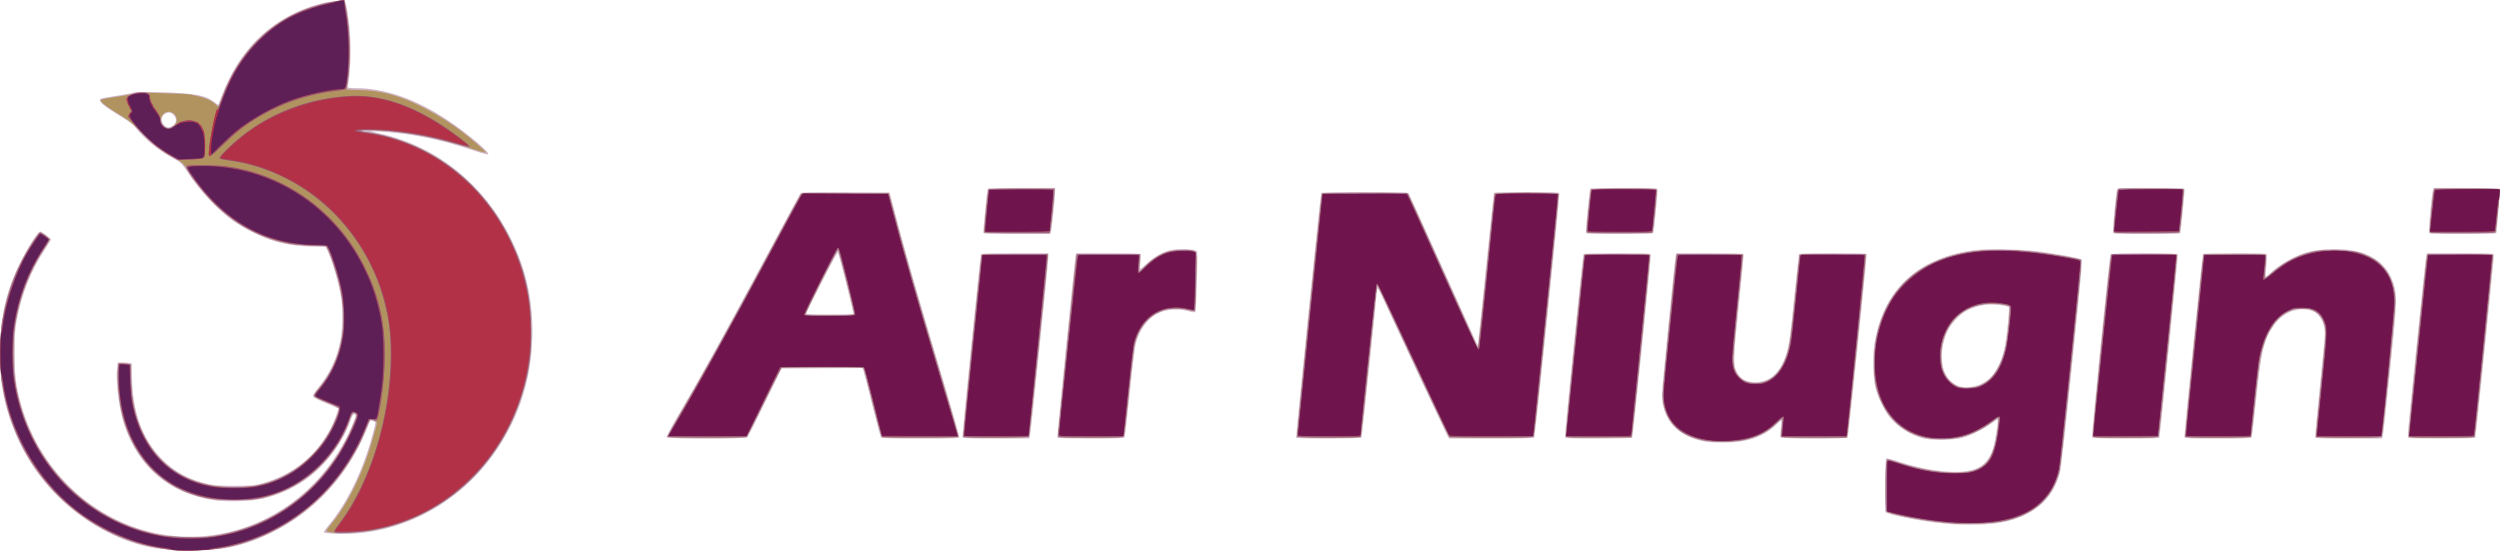 <svg width="6491.8mm" height="1430.1mm" viewBox="0 0 6491.8 1430.1" xmlns="http://www.w3.org/2000/svg"><g stroke-width=".265"><path d="M454.853 1428.98c-1.796-.417-15.016-1.72-29.38-2.895-91.622-7.498-198.42-60.765-275.285-137.297-57.887-57.64-100.02-126.637-126.25-206.743C7.075 1030.54-.015 981.581-.015 916.651c0-91.005 15.601-160.92 52.37-234.701 20.02-40.17 46.243-80.861 52.109-80.861 3.565 0 28.294 18.28 28.294 20.914 0 .599-6.852 11.464-15.226 24.144-37.534 56.83-61.96 118.42-74.485 187.8-4.257 23.583-4.91 34.59-4.91 82.697 0 61.506 2.98 85.6 16.558 133.842 51.067 181.442 202.417 315.959 381.991 339.5 139.723 18.316 280.442-32.094 380.445-136.286 43.937-45.776 82.152-106.37 103.162-163.568 4.09-11.139 4.23-12.733 1.215-13.89-4.577-1.757-5.921.15-11.751 16.68-18.211 51.629-57.55 106.18-102.512 142.15-34.792 27.836-78.572 48.946-123.108 59.36-32.521 7.604-92.749 9.634-128.669 4.337-114.924-16.947-196.066-85.321-233.03-196.338-13.288-39.91-22.39-111.732-18.445-145.53l1.778-15.234 8.705-.584c4.788-.321 12.969.17 18.18 1.094l9.476 1.678.662 38.079c1.544 88.743 27.034 158.271 76.785 209.424 33.408 34.353 72.394 55.102 124.49 66.258 14.863 3.182 27.908 3.933 66.377 3.82 44.327-.129 49.41-.553 68.552-5.723 81.377-21.98 144.149-72.75 181.18-146.542 9.962-19.854 19.654-47.011 17.486-49.004-.942-.866-11.017-5.242-22.387-9.724-27.014-10.648-41.272-17.9-42.747-21.746-.692-1.802 4.242-9.767 11.743-18.954 33.298-40.789 51.573-80.113 60.83-130.89 4.402-24.152 4.879-79.508.9-104.757-5.896-37.43-23.683-98.843-35.551-122.746l-4.969-10.008-39.173-1.347c-42.758-1.471-69.964-5.982-104.461-17.321-27.52-9.046-72.468-31.98-96.689-49.33-40.534-29.043-85.74-77.266-116.799-124.606-16.252-24.768-18.768-27.155-41.142-39.024-34.027-18.05-74.195-50.87-94.55-77.253-7.322-9.49-14.972-15.459-36.782-28.694-47.753-28.98-61.484-40.667-55.182-46.97 1.192-1.192 18.183-4.465 37.758-7.274s40.323-6.61 46.11-8.446c9.111-2.892 19.445-3.069 77.257-1.319 86.168 2.608 112.571 7.75 135.98 26.49 4.568 3.657 8.632 6.305 9.031 5.886.399-.42 4.363-10.556 8.808-22.525 43.11-116.084 124.268-197.292 232.833-232.957 15.56-5.113 33.189-9.908 39.173-10.657 5.985-.75 18.428-2.421 27.652-3.716 14-1.964 17.291-1.832 19.924.8 4.51 4.511 11.993 53.902 14.232 93.95 1.948 34.836.09 87.246-3.983 112.316-1.263 7.78-2.305 15.37-2.314 16.866-.008 1.981 5.455 2.722 20.115 2.727 75.768.023 156.313 28.148 239.932 83.783 48.527 32.285 109.01 83.116 104.46 87.788-1.479 1.519-15.459-2.2-43.689-11.62-84.251-28.115-157.975-42.553-243.246-47.639-9.393-.56-16.604-.544-16.025.033.58.58 12.05 3.525 25.492 6.548 144.88 32.577 268.145 132.633 337.443 273.927 37.36 76.17 54.88 152.596 54.88 239.389 0 126.859-39.778 242.375-116.906 339.491-96.713 121.776-244.49 191.567-392.66 185.448-16.004-.662-30.053-2.156-31.218-3.322-1.375-1.374 2.62-7.743 11.367-18.125 40.519-48.094 77.422-118.263 102.002-193.944 8.043-24.767 19.855-68.23 19.855-73.062 0-1.163-2.977-3.151-6.615-4.42-6.116-2.131-6.783-1.86-8.854 3.596-34.367 90.544-85.198 163.569-154.29 221.664-58.594 49.26-138.408 88.693-207.821 102.668-28.485 5.735-70.918 9.192-108.812 8.864-16.758-.144-31.938-.604-33.732-1.022zM446.19 327.943c12.509-6.468 14.487-19.515 4.477-29.525-7.09-7.09-12.642-7.9-21.775-3.177-11.154 5.768-12.337 19.789-2.5 29.627 7.209 7.208 10.744 7.757 19.798 3.075zM5070.7 1361.37c-4.188-.4-18.388-1.747-31.555-2.993-50.809-4.81-138.744-22.354-142.89-28.51-2.859-4.247-1.392-135.965 1.547-138.902 1.608-1.607 12.136.952 35.184 8.549 55.135 18.175 116.774 28.108 158.386 25.524 49.685-3.086 73.58-21.8 85.847-67.229 4.665-17.272 12-66.771 10.167-68.604-.622-.622-7.79 3.88-15.928 10.004-19.456 14.638-54.008 31.833-75.734 37.69-23.821 6.422-81.875 7-103.376 1.029-33.374-9.269-65.002-29.547-85.534-54.837-13.756-16.946-30.664-51.73-36.467-75.029-6.603-26.51-8.167-79.648-3.316-112.654 18.205-123.84 91.992-206.422 211.276-236.452 40.099-10.094 70.263-12.759 129.49-11.44 56.824 1.265 91.441 4.952 157.778 16.802 20.348 3.635 38.282 7.887 39.853 9.449 2.357 2.344-1.94 49.515-24.587 269.823-18.17 176.761-28.885 272.619-31.712 283.674-2.348 9.18-8.108 24.579-12.801 34.22-16.55 33.997-40.49 57.276-77.39 75.254-38.15 18.588-80.252 26.17-142.545 25.67-20.947-.169-41.512-.634-45.701-1.034zm71.003-362.95c6.865-3.142 16.629-9.113 21.699-13.267 19.372-15.874 36.041-49.98 43.238-88.463 5.144-27.512 11.74-96.08 9.515-98.926-3.194-4.087-35.703-8.045-54.847-6.678-20.62 1.472-44.76 9.065-60.081 18.896-15.396 9.88-35.545 32.33-43.366 48.32-9.497 19.416-15.452 44.798-15.452 65.863 0 40.917 15.258 67.577 45.055 78.724 12.702 4.753 38.796 2.604 54.24-4.467zm-709.736 148.903c-73.95-11.222-116.232-56.043-116.396-123.38-.033-14.383 33.337-350.159 35.915-361.362l1.127-4.897h86.884c47.784 0 87.41.862 88.068 1.916.65 1.053-4.742 59.078-11.985 128.948-15.1 145.653-15.488 159.02-5.17 178.102 9.18 16.98 22.32 24.768 43.6 25.842 37.433 1.89 65.23-20.171 81.465-64.656 9.732-26.667 12.144-42.54 23.861-156.988 6.066-59.249 11.467-108.952 12.003-110.449.756-2.115 20.32-2.72 87.862-2.72 67.524 0 87.106.606 87.888 2.72 1.39 3.778-46.996 472.157-49.124 475.513-2.686 4.239-173.068 3.93-174.697-.318-.64-1.67-.148-12.144 1.094-23.276 1.243-11.13 1.925-20.574 1.515-20.983-.41-.41-6.483 4.768-13.495 11.507-33.757 32.435-77.62 46.973-139.987 46.4-16.247-.148-34.436-1.014-40.421-1.922zm-2701.024-11.843c-.676-1.761 8.84-20.277 21.531-41.893 69.971-119.185 128.767-225.324 252.912-456.587 39.195-73.014 72.257-133.981 73.47-135.495 1.734-2.152 26.75-2.619 116.684-2.176l114.48.563 12.58 47.878c29.381 111.815 55.13 201.388 124.95 434.666 24.623 82.27 44.198 151.066 43.5 152.884-1.112 2.895-13.772 3.31-101.18 3.31-78.531 0-100.406-.597-102.224-2.787-1.272-1.532-11.688-40.46-23.148-86.505-11.46-46.047-21.784-85.938-22.944-88.636l-2.109-4.918-209.786 1.13-43.02 87.78c-23.66 48.28-44.17 89.163-45.575 90.858-3.876 4.67-208.322 4.595-210.115-.075zm484.922-320.096c1.636-1.635-38.19-160.04-40.364-160.55-1.953-.457-81.83 154.612-81.902 158.996-.033 2.112 13.497 2.72 60.528 2.72 33.315 0 61.098-.524 61.738-1.165zm283.33 320.162c-1.271-3.31 46.39-472.906 48.313-476.015.63-1.019 40.26-1.852 88.068-1.852h86.925l.03 8.16c.05 13.123-46.242 462.51-48.199 467.897l-1.778 4.897h-86.086c-72.378 0-86.275-.493-87.27-3.092zm246.322 1.194c-1.116-1.806 45.433-463.923 47.764-474.164l1.113-4.897h83.512c64.824 0 83.733.609 84.515 2.72.55 1.497.157 10.463-.879 19.926-1.034 9.464-1.415 17.672-.845 18.24.57.57 8.344-5.79 17.278-14.133 17.841-16.662 39.399-29.175 59.105-34.308 21.394-5.572 67.46-3.663 71.557 2.966 2.081 3.367-2.367 154.874-4.613 157.12-1.467 1.467-7.484.721-18.257-2.265-27.312-7.568-57.897-5.03-80.923 6.718-25.334 12.924-47.461 44.228-55.945 79.145-2.413 9.935-9.057 65.068-15.474 128.397-6.185 61.045-12.224 112.218-13.422 113.707-1.675 2.093-21.902 2.72-87.747 2.72-47.063 0-86.095-.854-86.744-1.898zm620.22-.033c-1.44-2.33 63.063-632.361 65.075-635.61 2.204-3.566 224.107-3.134 226.895.442 1.164 1.496 41.522 90.371 89.68 197.497 48.163 107.127 87.97 195.187 88.464 195.68.493.499 1.275.499 1.736 0 .462-.498 9.862-89.047 20.892-196.774 11.029-107.726 20.502-196.6 21.052-197.497.55-.898 38.677-1.632 84.73-1.632 72.219 0 83.897.446 84.975 3.247 1.745 4.548-62.564 630.527-65.12 633.858-1.619 2.113-26.564 2.72-111.667 2.72h-109.585l-3.194-4.896c-2.585-3.966-143.885-305.06-172.6-367.795-7.829-17.105-11.423-20.84-11.519-11.97-.124 11.54-38.8 380.199-40.109 382.321-1.796 2.906-167.911 3.302-169.696.405zm698.049-1.56c-1.467-3.824 46.023-471.655 48.244-475.25.89-1.44 31.367-2.214 87.27-2.214 77.516 0 86.037.348 87.27 3.56 1.505 3.918-45.947 471.425-48.223 475.11-.95 1.537-29.603 2.287-87.32 2.287-76.848 0-86.044-.368-87.245-3.492zm1368.772.773c-2.338-2.958 44.892-470.57 48.029-475.513 2.592-4.091 173.06-3.947 174.63.147 1.085 2.827-46.094 470.084-47.997 475.373-.762 2.114-20.107 2.72-86.744 2.72-66.014 0-86.259-.626-87.912-2.72zm239.677-.403c-1.275-3.323 46.402-472.872 48.331-475.99.626-1.013 37.837-1.842 82.69-1.842 73.323 0 81.686.357 82.91 3.542.748 1.948.207 15.312-1.2 29.699-1.408 14.386-2.03 26.686-1.382 27.334.647.647 5.32-2.833 10.381-7.734 21.443-20.762 58.19-42.776 87.88-52.646 45.515-15.13 117.078-14.788 158.377.757 37.402 14.077 62.71 40.02 74.44 76.306 10.502 32.49 9.97 46.372-8.85 230.687-9.167 89.77-17.581 165.427-18.698 168.116l-2.031 4.897h-86.078c-67.8 0-86.308-.59-87.147-2.778-.586-1.527 4.83-60.042 12.036-130.033 7.206-69.99 13.103-132.576 13.104-139.082 0-28.612-13.847-52.879-34.125-59.788-33.976-11.577-73.793 3.27-97.141 36.223-27.394 38.661-34.34 67.592-47.982 199.842-5.132 49.753-10.047 91.622-10.923 93.037-1.184 1.915-23.658 2.577-87.493 2.577-72.621 0-86.086-.482-87.098-3.123zm581.677 1.673c-.798-.798-1.471-4.47-1.496-8.161-.087-12.966 46.14-461.613 48.062-466.449l1.944-4.897h86.078c72.504 0 86.267.49 87.27 3.102 1.26 3.283-46.44 472.963-48.346 476.048-1.317 2.13-171.383 2.476-173.513.353zM2553.596 604.51c-1.261-3.286 9.483-111.74 11.373-114.8.604-.978 40.214-1.778 88.018-1.778h86.925l.047 8.161c.078 13.959-8.995 101.476-11.056 106.641l-1.955 4.897h-86.078c-72.723 0-86.267-.484-87.279-3.12zm1564.617-.355c-1.44-3.75 9.149-110.622 11.305-114.11.805-1.303 34.128-2.108 87.205-2.108 76.986 0 86.045.364 87.246 3.506 1.53 3.99-8.849 110.088-11.131 113.78-1.05 1.697-26.916 2.41-87.394 2.41-76.663 0-86.045-.373-87.238-3.474zm1368.772-.231c-1.775-4.627 7.908-106.979 10.613-112.177 1.835-3.53 8.279-3.808 87.937-3.808 70.147 0 86.16.54 87.081 2.937 1.195 3.116-9.563 112.16-11.352 115.056-.578.935-39.707 1.7-86.95 1.7-78.902 0-86.02-.302-87.327-3.706zm820.465.016c-1.723-4.492 7.575-104.23 10.359-111.107l1.982-4.897 83.29.033c45.809.016 84.597.86 86.192 1.872 2.381 1.51 2.467 7.256.48 32.067-5.377 67.166-6.774 81.996-7.9 83.816-.648 1.048-39.834 1.905-87.082 1.905-78.752 0-86.02-.307-87.32-3.69z" fill="#cfb4c6"/><path d="M452.632 1428.898c-26.381-3.22-56.145-8.407-74.164-12.922-118.543-29.701-224.098-105.407-292.697-209.91-41.561-63.318-67.275-130.938-80.687-212.187-5.599-33.919-5.641-118.09-.074-153.427 12.984-82.458 39.028-149.988 83.8-217.312 6.65-10 13.298-18.645 14.773-19.211 3.309-1.27 24.781 14.455 24.781 18.147 0 1.473-6.907 13.26-15.35 26.195-39.305 60.22-65.524 131.54-74.895 203.716-4.324 33.302-4.324 95.965 0 129.27 26.87 206.956 180.594 372.449 379.688 408.747 26.832 4.892 100.94 6.844 127.55 3.36 165.048-21.61 301.86-126.11 368.534-281.51 14.27-33.255 14.746-35.357 8.744-38.569-6.557-3.508-8.464-.968-17.182 22.885-31.42 85.97-105.58 158.255-191.781 186.936-39.729 13.218-54.527 15.406-104.355 15.433-49.564.024-72.56-3.07-107.685-14.496-98.087-31.905-166.406-114.2-188.097-226.582-5.71-29.592-9.304-78.618-7.213-98.4l1.61-15.234 14.994.5c8.248.275 15.291.797 15.653 1.159.362.362 1.13 17.765 1.708 38.673 1.632 59.09 11.302 102.281 32.388 144.65 36.747 73.845 98.885 119.48 180.776 132.764 26.704 4.331 84.293 4.272 109.437-.114 93.72-16.344 173.826-83.544 210.75-176.803 4.401-11.118 7.694-21.724 7.316-23.568-.416-2.027-12.289-8.074-30.003-15.282-16.123-6.56-30.568-12.968-32.1-14.24-4.746-3.938-3.163-8.208 7.784-20.992 59.14-69.06 78.334-160.82 55.885-267.166-5.392-25.544-22.136-78.042-30.131-94.467l-4.767-9.793-39.173-1.394c-42.136-1.5-64.099-4.897-97.223-15.037-60.092-18.395-111.675-50.39-159.315-98.819-22.225-22.593-55.45-64.807-66.708-84.753-8.001-14.177-12.35-18.095-31.487-28.368-33.786-18.137-51.902-32.012-83.783-64.176-28.35-28.598-34.59-33.695-61.424-50.165-35.305-21.672-49.68-33.259-45.983-37.07 1.373-1.415 18.51-4.84 38.085-7.609 19.575-2.77 39.797-6.565 44.94-8.434 8.202-2.981 17.409-3.14 75.08-1.295 36.153 1.157 68.671 2.657 72.261 3.334 35.746 6.739 55.348 14.215 66.493 25.36 3.674 3.674 7.44 5.81 8.368 4.747.929-1.064 4.923-10.748 8.877-21.52C619.611 136.837 699.968 55.259 807.917 19.14c21.327-7.135 52.026-14.294 75.962-17.714L894.016-.02l2.35 11.643c12.385 61.354 15.309 144.025 6.916 195.54-1.268 7.78-2.313 16.71-2.322 19.843l-.016 5.698 34.276 1.147c38.79 1.298 63.442 5.76 101.369 18.35 49.3 16.367 119.44 55.611 169.523 94.847 28.008 21.942 56.979 48.067 54.298 48.96-1.334.445-15.92-3.644-32.414-9.087-96.269-31.766-192.596-49.184-272.003-49.184-21.926 0-25.512 2.827-6.677 5.263 45.789 5.921 100.76 22.98 145.703 45.209 99.205 49.076 176.836 127.517 227.882 230.267 37.969 76.43 54.097 142.018 56.191 228.507 1.77 73.112-5.668 123.774-27.96 190.424-59.532 177.996-203.971 306.212-382.296 339.36-29.663 5.513-86.267 8.786-104.683 6.052-8.729-1.295-16.37-2.855-16.983-3.467-.61-.61 4.905-8.474 12.258-17.473 44.646-54.636 82.903-132.666 107.867-220.01 14.027-49.072 13.763-45.993 4.266-49.961-4.42-1.847-8.762-3.358-9.65-3.358-.888 0-6.296 11.507-12.018 25.572-12.943 31.813-19.91 45.835-36.496 73.45-67.9 113.056-177.23 195.868-300.56 227.676-36.377 9.381-64.18 12.885-109.068 13.744-23.939.458-46.953.415-51.142-.097zm-.87-1102.93c4.691-4.692 7.399-9.51 7.399-13.165 0-19.691-21.634-29.955-34.988-16.6-10.519 10.52-7.6 29.802 5.297 35.007 8.975 3.622 14.797 2.253 22.291-5.241zm4622.207 1033.344a23018.1 23018.1 0 01-32.645-3.175c-52.557-5.14-138.9-22.356-142.766-28.466-2.186-3.45-2.635-101.385-.557-121.266.846-8.094 2.419-13.376 3.984-13.376 1.422 0 15.942 4.395 32.266 9.766 64.216 21.131 140.332 30.383 180.29 21.913 46.625-9.882 64.583-38.09 73.874-116.034 1.464-12.281 2.003-22.988 1.199-23.793-.806-.805-4.141.66-7.413 3.255-42.375 33.608-82.158 49.515-130 51.978-92.832 4.779-159.358-46.577-180.95-139.69-6.154-26.545-5.566-91.787 1.108-122.96 22.926-107.077 82.903-175.594 183.013-209.071 66.17-22.124 152.604-25.351 259.862-9.703 41.665 6.079 84.457 13.92 88.035 16.132 1.92 1.186.133 25.158-7.165 96.12l-27.289 265.382c-9.661 93.957-18.944 176.803-20.627 184.09-14.74 63.854-56.713 107.513-121.89 126.785-29.539 8.734-52.753 11.614-99.025 12.286-24.537.356-48.53.272-53.319-.186zm67.066-357.718c33.579-12.87 58.84-52.754 68.915-108.796 4.857-27.018 10.934-94.303 8.754-96.927-1.206-1.453-8.991-3.765-17.3-5.137-64.561-10.662-120.665 15.155-145.777 67.087-12.161 25.147-16.163 44.965-14.962 74.1.867 21.024 1.713 25.035 7.967 37.738 8.295 16.849 22.733 30.517 37.108 35.13 13.815 4.434 39.217 2.965 55.294-3.198zm-710.073 143.186c-18.083-2.582-43.698-11.194-58.564-19.688-33.714-19.265-54.511-57.591-54.657-100.727-.04-12.457 33.635-349.427 35.94-359.627l1.108-4.896h84.704c46.588 0 85.14.734 85.675 1.632.534.898-4.763 56.964-11.773 124.589-7.01 67.627-12.776 131.983-12.813 143.005-.083 24.503 4.856 39.578 16.784 51.22 10.54 10.285 23.39 14.699 42.725 14.673 32.916-.042 58.951-20.767 75.234-59.88 11.067-26.585 14.607-48.475 26.249-162.326 6.044-59.115 11.421-108.706 11.948-110.203.744-2.113 19.908-2.72 85.897-2.72h84.942l.066 5.985c.13 12.359-46.16 461.036-48.05 465.724l-1.975 4.897h-83.709c-48.134 0-84.227-.844-84.934-1.987-.676-1.092-.146-11.93 1.176-24.085 1.322-12.155 1.851-22.65 1.176-23.327-.676-.675-8.537 5.598-17.47 13.94-25.502 23.815-54.601 37.362-92.725 43.167-22.721 3.459-65 3.764-86.966.628zm-2697.323-10.147c-.615-.996 13.51-26.965 31.391-57.71 69.332-119.21 140.513-248.157 251.267-455.172 33.298-62.241 62.022-114.89 63.832-116.996 3.072-3.575 10.701-3.791 115.376-3.265l112.086.564 1.669 5.44c.918 2.993 9.164 33.842 18.323 68.553 23.16 87.764 57.719 207.68 114.036 395.695 26.466 88.364 47.558 161.57 46.872 162.68-1.482 2.397-194.603 2.742-198.131.354-1.3-.88-11.97-40.283-23.712-87.559-11.742-47.28-22.22-87.673-23.285-89.77-1.804-3.55-9.101-3.807-106.863-3.776-57.711.017-106.016.753-107.349 1.632-1.33.88-21.72 41.248-45.314 89.705s-44.05 88.842-45.46 89.738c-3.533 2.248-203.338 2.137-204.728-.113zm485.062-318.065c1.533-2.48-39.488-165.558-42.37-168.437-1.114-1.114-19.798 33.816-44.392 82.993-23.359 46.704-41.869 85.518-41.136 86.25 2.306 2.307 126.456 1.525 127.895-.806zm283.033 317.85c-1.236-2 45.748-466.58 47.72-471.86.79-2.113 19.999-2.72 85.963-2.72h84.942l-.033 7.072c-.06 13.33-47.085 464.368-48.682 466.95-1.987 3.215-167.928 3.758-169.91.556zm246.372-.693c-.554-1.496-.18-10.065.83-19.042 1.01-8.977 11.66-112.785 23.667-230.687s22.32-216.564 22.919-219.262l1.087-4.896h163.659l-1.558 22.85c-.856 12.569-1.064 22.851-.461 22.851s7.356-6.26 15.008-13.911c16.879-16.88 36.41-29.824 54.56-36.157 14.798-5.165 46.973-8.033 63.057-5.621 17.83 2.674 16.85-2.66 14.938 81.258-.934 40.994-2.35 75.186-3.147 75.983-.796.797-9.19-.32-18.652-2.481-12.84-2.933-22.532-3.65-38.21-2.83-19.125 1-22.629 1.903-39.161 10.095-30.146 14.938-50.653 42.463-60.043 80.59-2.259 9.17-9.108 66.075-15.35 127.549-6.2 61.045-12.237 112.218-13.417 113.706-1.648 2.092-21.395 2.72-85.428 2.72-64.642 0-83.511-.608-84.293-2.72zm620.262 0c-1.234-3.412 62.772-627.426 64.671-630.502.93-1.503 37.87-2.251 111.116-2.251h109.726l3.097 4.896c1.704 2.693 42.5 92.543 90.66 199.678 48.157 107.126 87.936 195.203 88.388 195.72.458.52 1.673.034 2.701-1.087 1.028-1.118 10.84-90.174 21.806-197.893 10.966-107.727 20.36-197.086 20.878-198.583 1.372-3.973 163.954-3.964 165.484.008.576 1.501-6.306 74.216-15.293 161.586a356719.61 356719.61 0 00-31.96 312.29c-8.59 84.383-16.548 154.652-17.685 156.149-1.604 2.112-25.971 2.713-108.985 2.687-58.803-.017-108.014-.753-109.355-1.632-1.344-.88-43.346-89.245-93.34-196.38-49.993-107.126-91.269-195.202-91.721-195.72-.453-.52-1.65-.033-2.662 1.088-1.012 1.117-10.694 88.89-21.517 195.046-10.823 106.156-20.32 194.052-21.104 195.318-2.216 3.586-163.61 3.182-164.91-.413zm697.835-.23c-1.318-3.434 46.094-468.298 48.092-471.53.815-1.32 33.01-2.122 85.041-2.122 70.298 0 83.915.495 84.91 3.088 1.148 2.993-42.984 442.924-46.41 462.632l-1.701 9.793-84.392.57c-70.098.473-84.58.058-85.543-2.43zm1368.607-.64c-1.671-4.357 44.502-461.177 47.315-468.119l1.985-4.897h83.709c46.038 0 84.219.838 84.852 1.862 1.136 1.837-45.825 466.753-47.678 472.025-.743 2.113-19.703 2.72-84.877 2.72-75.988 0-84.054-.34-85.304-3.591zm239.891 1.54c-1.09-1.764 41.565-428.349 46.146-461.497l1.655-11.97 79.297-.571c47.65-.344 80.118.248 81.353 1.483 1.288 1.288 1.032 12.69-.687 30.578-1.508 15.688-2.167 29.099-1.465 29.801.703.703 8.237-4.728 16.743-12.067 31.892-27.516 62.38-44.087 99.608-54.137 19.399-5.236 24.586-5.7 63.56-5.693 48.261.008 63.758 2.908 93.58 17.504 40.801 19.97 65.11 63.302 65.364 116.511.102 21.316-32.919 345.932-35.54 349.386-1.59 2.093-21.296 2.72-85.461 2.72-45.865 0-83.882-.79-84.474-1.756-.597-.967 4.717-58.013 11.81-126.769 7.094-68.756 12.911-131.934 12.928-140.397.057-30.313-11.044-51.69-31.78-61.183-10.54-4.826-14.25-5.371-32.006-4.708-17.415.651-22 1.695-34.492 7.85-34.98 17.234-60.94 61.299-72.52 123.099-1.923 10.261-7.708 59.207-12.855 108.771-5.148 49.562-10.052 91.235-10.9 92.6-1.948 3.154-167.927 3.584-169.869.44zm580.616-1.405c-1.518-3.955 44.801-460.798 47.476-468.25l1.757-4.896h83.709c48.698 0 84.227.838 84.95 2.005 1.224 1.979-45.758 466.605-47.714 471.877-.784 2.112-19.783 2.72-84.934 2.72-74.654 0-84.07-.381-85.247-3.455zM2556.153 603.478c-1.204-1.947 8.81-105.473 10.705-110.663.77-2.113 19.962-2.72 85.938-2.72h84.942l.024 5.984c.05 12.497-9.172 99.79-11.036 104.462l-1.952 4.896h-83.709c-47.233 0-84.235-.853-84.918-1.958zm1564.452-1.002c-1.282-3.341 9.224-107.225 11.16-110.359.735-1.189 35.76-2.022 84.976-2.022 71.19 0 83.906.473 84.943 3.16 1.397 3.642-8.979 106.502-11.088 109.915-.93 1.506-29.47 2.265-85.124 2.265-68.592 0-83.93-.535-84.86-2.96zm1368.69-.512c-1.662-4.33 7.547-100.283 10.266-106.978l1.99-4.897h83.71c47.388 0 84.235.852 84.917 1.963 1.191 1.927-8.838 105.333-10.734 110.663-.75 2.113-19.718 2.72-84.893 2.72-74.82 0-84.07-.376-85.255-3.471zm820.53.204c-1.491-3.887 7.841-100.11 10.396-107.175l1.77-4.897h84.926c68.17 0 84.926.558 84.926 2.825 0 6.186-10.96 107.258-11.908 109.8-.786 2.111-19.789 2.72-84.934 2.72-72.634 0-84.096-.44-85.181-3.268z" fill="#b1935f"/><path d="M452.632 1428.898c-26.381-3.22-56.145-8.407-74.164-12.922-118.543-29.701-224.098-105.407-292.697-209.91-41.561-63.318-67.275-130.938-80.687-212.187-5.599-33.919-5.641-118.09-.074-153.427 12.984-82.458 39.028-149.988 83.8-217.312 6.65-10 13.298-18.645 14.773-19.211 3.309-1.27 24.781 14.455 24.781 18.147 0 1.473-6.907 13.26-15.35 26.195-39.305 60.22-65.524 131.54-74.895 203.716-4.324 33.302-4.324 95.965 0 129.27 26.87 206.956 180.594 372.449 379.688 408.747 26.832 4.892 100.94 6.844 127.55 3.36 165.048-21.61 301.86-126.11 368.534-281.51 14.27-33.255 14.746-35.357 8.744-38.569-6.557-3.508-8.464-.968-17.182 22.885-31.42 85.97-105.58 158.255-191.781 186.936-39.729 13.218-54.527 15.406-104.355 15.433-49.564.024-72.56-3.07-107.685-14.496-98.087-31.905-166.406-114.2-188.097-226.582-5.71-29.592-9.304-78.618-7.213-98.4l1.61-15.234 14.994.5c8.248.275 15.291.797 15.653 1.159.362.362 1.13 17.765 1.708 38.673 1.632 59.09 11.302 102.281 32.388 144.65 36.747 73.845 98.885 119.48 180.776 132.764 26.704 4.331 84.293 4.272 109.437-.114 93.72-16.344 173.826-83.544 210.75-176.803 4.401-11.118 7.694-21.724 7.316-23.568-.416-2.027-12.289-8.074-30.003-15.282-16.123-6.56-30.568-12.968-32.1-14.24-4.746-3.938-3.163-8.208 7.784-20.992 59.14-69.06 78.334-160.82 55.885-267.166-5.392-25.544-22.136-78.042-30.131-94.467l-4.767-9.793-39.173-1.394c-42.136-1.5-64.099-4.897-97.223-15.037-59.534-18.224-111.444-50.27-158.27-97.708-33.427-33.863-75.128-90.388-69.377-94.032 4.038-2.563 78.022-2.232 99.682.447 120.394 14.882 232.283 78.287 308.959 175.083 39.014 49.25 71.272 111.725 87.649 169.754 14.202 50.326 19.245 88.019 19.22 143.63-.025 53.484-8.118 128.24-17.872 165.082-2.331 8.804-2.752 8.925-16.26 4.687-4.081-1.28-5.583 1.152-15.004 24.307-13.009 31.976-19.958 45.967-36.56 73.609-67.9 113.056-177.23 195.869-300.561 227.676-36.376 9.382-64.179 12.886-109.067 13.744-23.94.459-46.954.415-51.143-.097zm417.343-47.094c-3.111-2.41-1.698-5.132 12.375-23.845 80.425-106.946 132.526-279.694 132.452-439.157-.025-54.092-4.346-88.719-17.073-136.82-51.133-193.27-210.732-338.405-401.584-365.187-20.652-2.899-25.993-4.352-26.006-7.078-.009-1.887 9.366-12.515 20.835-23.618 85.107-82.393 194.619-129.688 316.501-136.696 76.6-4.404 158.14 21.81 243.74 78.356 34.979 23.106 70.805 51.432 67.574 53.428-1.35.835-14.929-2.128-30.174-6.585-79.142-23.133-165.822-36.873-232.62-36.873-21.926 0-25.512 2.827-6.677 5.263 45.789 5.921 100.76 22.98 145.703 45.209 99.206 49.076 176.836 127.516 227.882 230.267 37.969 76.43 54.097 142.018 56.191 228.507 1.77 73.111-5.668 123.774-27.96 190.424-65.327 195.326-232.15 329.35-429.278 344.903-36.746 2.899-47.616 2.792-51.876-.507zm4203.951-22.505c-4.788-.458-19.477-1.887-32.644-3.175-52.558-5.141-138.901-22.356-142.767-28.466-2.185-3.45-2.635-101.385-.557-121.266.846-8.094 2.42-13.377 3.984-13.377 1.422 0 15.942 4.396 32.266 9.767 64.216 21.13 140.332 30.383 180.29 21.913 46.625-9.882 64.583-38.09 73.875-116.034 1.464-12.281 2.003-22.988 1.198-23.793-.805-.805-4.14.66-7.413 3.255-42.375 33.608-82.157 49.515-130 51.978-92.831 4.779-159.357-46.577-180.949-139.69-6.154-26.545-5.567-91.787 1.108-122.96 22.926-107.078 82.902-175.594 183.012-209.071 66.17-22.124 152.604-25.351 259.862-9.703 41.666 6.079 84.458 13.92 88.036 16.132 1.92 1.186.132 25.158-7.165 96.12l-27.29 265.382c-9.661 93.957-18.943 176.802-20.626 184.09-14.74 63.854-56.714 107.513-121.89 126.785-29.54 8.734-52.754 11.614-99.025 12.286-24.538.356-48.531.272-53.32-.186zm67.067-357.718c33.578-12.871 58.84-52.754 68.915-108.796 4.856-27.019 10.934-94.303 8.754-96.927-1.206-1.454-8.992-3.766-17.3-5.138-64.562-10.661-120.666 15.156-145.777 67.088-12.161 25.147-16.163 44.965-14.962 74.1.866 21.023 1.713 25.035 7.967 37.738 8.295 16.849 22.732 30.517 37.107 35.13 13.816 4.434 39.218 2.965 55.295-3.198zm-710.074 143.186c-18.082-2.582-43.698-11.194-58.563-19.688-33.715-19.265-54.512-57.591-54.657-100.727-.041-12.457 33.635-349.427 35.94-359.627l1.107-4.896h84.705c46.588 0 85.14.734 85.674 1.632.535.898-4.763 56.964-11.773 124.588-7.01 67.628-12.775 131.984-12.813 143.006-.082 24.503 4.857 39.578 16.785 51.22 10.539 10.285 23.39 14.699 42.724 14.672 32.916-.04 58.952-20.766 75.235-59.879 11.067-26.585 14.607-48.475 26.248-162.326 6.045-59.115 11.422-108.706 11.948-110.203.745-2.113 19.908-2.72 85.897-2.72h84.943l.066 5.985c.13 12.359-46.16 461.036-48.051 465.724l-1.975 4.897h-83.708c-48.134 0-84.227-.844-84.935-1.987-.675-1.093-.145-11.93 1.176-24.085 1.322-12.155 1.852-22.651 1.176-23.327-.675-.675-8.537 5.598-17.47 13.94-25.501 23.815-54.6 37.362-92.724 43.166-22.722 3.46-65.001 3.765-86.966.629zm-2697.322-10.148c-.616-.996 13.51-26.965 31.39-57.71 69.332-119.208 140.513-248.156 251.267-455.17 33.298-62.242 62.023-114.892 63.832-116.997 3.073-3.575 10.702-3.791 115.377-3.265l112.086.564 1.668 5.44c.918 2.993 9.164 33.842 18.324 68.553 23.16 87.764 57.718 207.68 114.035 395.695 26.466 88.364 47.558 161.57 46.872 162.68-1.481 2.397-194.602 2.742-198.13.353-1.3-.88-11.97-40.282-23.713-87.558-11.742-47.28-22.22-87.673-23.285-89.77-1.803-3.55-9.1-3.807-106.863-3.776-57.71.016-106.016.753-107.348 1.632-1.33.88-21.721 41.248-45.315 89.705s-44.05 88.842-45.46 89.738c-3.533 2.247-203.337 2.137-204.727-.113zm485.062-318.064c1.532-2.48-39.489-165.559-42.37-168.437-1.114-1.114-19.799 33.816-44.393 82.993-23.358 46.704-41.868 85.518-41.136 86.25 2.307 2.307 126.456 1.525 127.896-.806zm283.032 317.85c-1.236-2 45.749-466.58 47.72-471.86.79-2.113 20-2.72 85.963-2.72h84.943l-.033 7.072c-.061 13.33-47.085 464.368-48.682 466.95-1.987 3.215-167.928 3.757-169.91.556zm246.373-.693c-.554-1.496-.18-10.065.829-19.042 1.01-8.977 11.66-112.786 23.667-230.687s22.321-216.564 22.919-219.262l1.088-4.896h163.658l-1.557 22.85c-.857 12.569-1.064 22.851-.462 22.851.603 0 7.357-6.26 15.008-13.911 16.88-16.88 36.411-29.824 54.56-36.157 14.798-5.165 46.973-8.033 63.058-5.621 17.83 2.673 16.849-2.66 14.937 81.258-.934 40.994-2.35 75.185-3.146 75.982-.797.797-9.19-.319-18.653-2.48-12.84-2.933-22.531-3.65-38.209-2.83-19.126 1-22.63 1.903-39.162 10.095-30.146 14.938-50.653 42.463-60.043 80.589-2.258 9.17-9.107 66.076-15.35 127.55-6.2 61.045-12.237 112.217-13.416 113.706-1.649 2.092-21.396 2.72-85.428 2.72-64.642 0-83.512-.608-84.293-2.72zm620.262 0c-1.234-3.413 62.772-627.426 64.671-630.502.929-1.503 37.87-2.252 111.116-2.252h109.725l3.097 4.897c1.704 2.693 42.5 92.543 90.66 199.678 48.158 107.126 87.936 195.202 88.389 195.72.457.52 1.673.033 2.7-1.088 1.028-1.117 10.841-90.174 21.807-197.892 10.966-107.727 20.36-197.087 20.877-198.584 1.373-3.973 163.955-3.964 165.485.009.576 1.501-6.306 74.216-15.293 161.586a356719.61 356719.61 0 00-31.96 312.29c-8.59 84.383-16.548 154.652-17.685 156.149-1.605 2.112-25.971 2.713-108.985 2.687-58.804-.017-108.015-.753-109.356-1.632-1.343-.88-43.345-89.245-93.34-196.38-49.992-107.126-91.268-195.202-91.72-195.72-.453-.52-1.651-.033-2.663 1.088-1.011 1.117-10.693 88.89-21.516 195.046-10.823 106.156-20.32 194.051-21.105 195.318-2.216 3.586-163.61 3.182-164.909-.413zm697.834-.23c-1.318-3.434 46.095-468.299 48.092-471.531.815-1.318 33.01-2.121 85.042-2.121 70.297 0 83.914.495 84.91 3.088 1.148 2.993-42.984 442.924-46.41 462.632l-1.702 9.793-84.392.57c-70.097.473-84.58.058-85.543-2.431zm1368.608-.64c-1.672-4.357 44.501-461.177 47.314-468.12l1.985-4.896h83.71c46.037 0 84.218.838 84.852 1.862 1.135 1.837-45.825 466.753-47.678 472.025-.743 2.113-19.703 2.72-84.877 2.72-75.988 0-84.055-.34-85.305-3.591zm239.89 1.54c-1.09-1.764 41.565-428.35 46.147-461.497l1.654-11.97 79.298-.571c47.65-.344 80.118.248 81.352 1.483 1.289 1.288 1.033 12.69-.687 30.578-1.507 15.688-2.166 29.099-1.464 29.801.702.702 8.236-4.728 16.742-12.067 31.892-27.516 62.38-44.087 99.609-54.137 19.398-5.236 24.585-5.701 63.56-5.694 48.26.009 63.757 2.908 93.579 17.505 40.802 19.97 65.11 63.302 65.364 116.511.102 21.316-32.918 345.931-35.54 349.386-1.589 2.093-21.296 2.72-85.46 2.72-45.866 0-83.882-.79-84.475-1.757-.597-.966 4.718-58.012 11.811-126.768s12.91-131.934 12.927-140.398c.058-30.312-11.043-51.689-31.78-61.183-10.54-4.825-14.249-5.37-32.006-4.707-17.415.65-22 1.694-34.492 7.849-34.98 17.234-60.94 61.3-72.52 123.1-1.922 10.26-7.707 59.207-12.855 108.771-5.148 49.562-10.052 91.235-10.9 92.6-1.948 3.154-167.927 3.584-169.868.44zm580.616-1.405c-1.517-3.955 44.802-460.798 47.477-468.25l1.756-4.896h83.71c48.698 0 84.226.838 84.95 2.005 1.223 1.979-45.758 466.605-47.714 471.877-.784 2.112-19.784 2.72-84.935 2.72-74.653 0-84.07-.381-85.247-3.455zM2556.11 603.465c-1.204-1.948 8.811-105.473 10.705-110.663.771-2.113 19.962-2.72 85.938-2.72h84.943l.024 5.984c.05 12.497-9.172 99.79-11.036 104.462l-1.953 4.896h-83.709c-47.232 0-84.235-.853-84.918-1.958zm1564.452-1.002c-1.282-3.341 9.224-107.225 11.161-110.359.735-1.189 35.76-2.022 84.976-2.022 71.19 0 83.906.473 84.942 3.16 1.398 3.642-8.978 106.501-11.087 109.915-.931 1.505-29.47 2.265-85.124 2.265-68.592 0-83.931-.535-84.86-2.96zm1368.69-.512c-1.661-4.33 7.548-100.283 10.267-106.978l1.99-4.897h83.709c47.388 0 84.235.852 84.918 1.963 1.19 1.927-8.839 105.333-10.734 110.663-.751 2.113-19.719 2.72-84.893 2.72-74.82 0-84.071-.376-85.256-3.471zm820.531.204c-1.492-3.888 7.84-100.11 10.395-107.175l1.77-4.897h84.926c68.17 0 84.927.558 84.927 2.825 0 6.186-10.961 107.258-11.908 109.8-.786 2.111-19.79 2.72-84.935 2.72-72.634 0-84.095-.44-85.18-3.268zM438.482 401.993c-12.294-7.384-28.585-18.386-36.202-24.447-23.534-18.729-69.344-69.043-69.344-76.162 0-1.224 1.894-4.634 4.209-7.577 4.203-5.343 4.2-5.37-2.176-18.01-7.37-14.61-7.964-20.824-2.47-25.797 11.01-9.963 46.307-14.065 53.418-6.208 1.981 2.189 3.623 6.35 3.65 9.25.066 7.579 7.538 22.977 17.63 36.343 6.067 8.037 9.253 14.86 10.439 22.363 2.042 12.92 6.9 18.9 16.878 20.771 6.305 1.183 9.248.092 19.884-7.368 23.313-16.353 50.175-17.008 64.727-1.578 10.797 11.45 14.271 26.26 13.555 57.796-.6 26.466-.732 27.108-6.055 29.585-2.992 1.393-19.019 2.966-35.614 3.498l-30.175.966zm105.777 3.355c-2.168-1.34-2.534-5.25-1.469-15.652 4.025-39.29 16.396-99.806 21.741-106.362 1.465-1.795 6.393-13.547 10.952-26.115 23.577-65.001 55.307-115.31 99.698-158.066C730.347 46.02 799.976 13.413 883.882 1.43L894.02-.02l2.35 11.643c12.67 62.77 15.098 135.01 6.66 198.23-2.093 15.682-3.72 21.47-6.264 22.265-1.89.591-15.149 2.603-29.465 4.472-55.685 7.268-106.14 22.056-154.11 45.166-55.533 26.757-89.885 50.98-135.503 95.537-21.368 20.872-31.412 29.3-33.433 28.05z" fill="#a06a8e"/><path d="M453.783 1427.911c-64.81-8.2-117.564-23.353-169.753-48.756-143.844-70.025-244.522-206.504-274.56-372.211C-2.482 941.02-2.876 902.63 7.717 836.104c8.453-53.088 24.09-102.544 47.82-151.255 13.173-27.035 45.385-79.434 48.833-79.434 2.795 0 19.845 13.07 21.01 16.108.607 1.58-5.853 13.539-14.356 26.572-39.264 60.186-65.502 131.53-74.988 203.897-4.36 33.257-4.375 95.816-.033 129.268 28.202 217.206 195.532 387.955 405.746 414.037 23.732 2.945 80.866 2.943 104.577-.004 162.704-20.216 303.003-127.747 369.81-283.444 14.489-33.768 14.785-35.191 8.216-39.495-8.044-5.27-11.77-2.27-16.975 13.664-25.027 76.637-87.41 147.076-161.117 181.918-47.329 22.376-76.236 28.32-137.971 28.368-50.656.041-70.328-2.559-104.898-13.856-92.732-30.304-157.399-102.355-183.3-204.242-8.681-34.145-14.3-89.91-11.842-117.515l1.404-15.778 7.861.258c4.324.141 10.746.876 14.272 1.633l6.41 1.375-.586 21.84c-2.435 90.667 30.544 179.78 85.584 231.262 48.28 45.164 106.206 65.72 185.193 65.72 64.29 0 108.212-12.532 158.699-45.28 19.793-12.837 64.932-57.987 78.184-78.2 13.242-20.2 27.54-48.712 34.12-68.042 6.222-18.276 6.113-18.446-17.567-27.28-29.366-10.956-43.525-18.034-43.525-21.757 0-1.94 4.755-9.081 10.568-15.87 66.789-77.993 82.648-188.737 44.468-310.488-7.603-24.244-20.15-55.896-23.825-60.105-2.54-2.908-9.974-3.737-42.715-4.762-27.084-.848-46.494-2.65-61.279-5.69-81.964-16.847-152.719-59.638-212.624-128.586-17.864-20.562-47.568-62.802-47.568-67.644 0-3.946 2.06-4.161 39.775-4.161 21.876 0 48.072 1.026 58.215 2.28 105.128 12.995 204.514 63.117 278.55 140.48 37.391 39.071 63.48 76.871 87.978 127.475 22.787 47.073 35.712 87.797 43.697 137.675 10.031 62.661 6.763 151.74-8.39 228.655-5.195 26.369-3.434 24.487-20.972 22.402-4.912-.584-6.083 1.14-13.605 20.035-48.028 120.649-134.739 215.939-246.529 270.917-77.739 38.233-178.612 57.926-250.27 48.858zm414.062-46.87c-.646-1.076 5.94-11.463 14.638-23.082 80.568-107.637 132.452-279.76 132.378-439.157-.025-54.092-4.346-88.719-17.073-136.82-51.133-193.27-210.732-338.405-401.583-365.187-20.653-2.899-25.994-4.352-26.007-7.078-.008-1.887 9.367-12.515 20.835-23.618 85.107-82.393 194.62-129.688 316.502-136.696 76.6-4.404 158.14 21.81 243.74 78.356 31.504 20.81 71.398 51.822 68.086 52.926-1.248.416-13.895-2.66-28.105-6.837-55.104-16.193-96.474-24.946-149.832-31.7-41.505-5.254-105.555-8.052-111.263-4.86-3.89 2.177-3.815 2.429 1.31 4.336 2.993 1.114 11.807 2.704 19.587 3.533 7.78.83 25.259 3.975 38.843 6.99 87.18 19.354 169.038 65.067 235.342 131.432 201.224 201.389 204.826 541.365 7.926 747.968-75.41 79.126-169.556 128.767-275.564 145.316-26.79 4.18-88.052 7.03-89.763 4.174zm4189.886-24.99c-46.41-3.95-138.67-20.094-152.341-26.656l-5.44-2.611v-64.531c0-35.492.774-65.304 1.72-66.25.947-.945 14.169 2.353 29.38 7.33 50.452 16.505 86.86 23.565 133.793 25.943 82.788 4.196 112.202-22.266 124.457-111.962 4.065-29.751 4.165-35.291.635-35.286-1.496.002-10.554 5.892-20.13 13.089-21.782 16.37-51.321 31.175-73.993 37.085-22.004 5.736-63.73 7.875-85.914 4.405-36.492-5.708-61.846-18.554-88.405-44.79-27.464-27.131-44.572-63.164-51.034-107.488-3.73-25.587-1.484-82.18 4.346-109.479 27.7-129.721 116.273-204.892 261.178-221.655 32.867-3.803 113.666-1.559 158.954 4.414 44.456 5.864 104.437 16.559 106.945 19.072 2.864 2.863-51.686 528.54-57.067 549.935-2.427 9.65-8.476 25.87-13.441 36.043-7.343 15.046-12.704 22.17-28.717 38.17-16.463 16.447-23.078 21.35-40.364 29.912-40.003 19.815-83.158 27.881-146.468 27.374-20.587-.164-46.733-1.09-58.105-2.059zm72.992-349.222c41.015-10.68 69.044-49.264 80.43-110.72 5.697-30.742 11.958-97.66 9.424-100.71-6.643-8.004-52.486-11.726-77.972-6.33-64.65 13.687-107.579 72.56-103.918 142.52 1.494 28.586 7.257 43.265 23.21 59.116 18.683 18.564 40.155 23.596 68.829 16.129zm-703.37 135.216c-70.703-13.42-107.184-53.464-107.34-117.819-.033-14.59 33.78-353.778 35.842-359.503.76-2.113 19.75-2.72 84.967-2.72h83.989l-1.275 9.249c-4.368 31.681-25.107 245.476-25.107 258.825 0 24.534 4.718 37.703 18.227 50.878 13.54 13.206 24.947 17.094 46.406 15.818 43.209-2.567 73.16-38.181 86.522-102.882 2.406-11.648 25.12-219.722 25.12-230.111 0-2.227 167.014-2.368 168.158-.142.46.898-10.023 106.913-23.297 235.581l-24.134 233.953-169.17 1.14 1.281-10.364c3.705-29.99 4.156-41.919 1.585-41.919-1.44 0-7.518 5.361-13.506 11.914-19.34 21.16-46.878 36.834-79.107 45.025-22.672 5.762-85.675 7.541-109.158 3.083zm-2691.154-9.042c-.688-.688 4.655-11.215 11.872-23.395 58.942-99.469 134.287-235.104 249.803-449.727l83.783-155.663 225.069-1.127 2.106 8.18c34.07 132.304 59.568 221.77 134.122 470.644 23.128 77.203 42.726 143.062 43.552 146.353l1.5 5.984h-196.428l-2.098-4.896c-1.155-2.693-11.475-42.571-22.935-88.62-11.46-46.047-21.876-84.975-23.148-86.505-1.82-2.194-24.564-2.78-107.052-2.753-57.607.016-106.008.836-107.546 1.816-1.545.981-21.911 40.827-45.256 88.546-23.345 47.72-43.501 88.035-44.79 89.59-1.859 2.239-22.945 2.824-101.821 2.824-54.714 0-100.044-.563-100.727-1.25zm483.27-314.93c1.692-2.04-3.382-25.51-18.786-86.884-11.609-46.247-21.916-84.893-22.906-85.889-.99-.99-3.196.109-4.902 2.443-1.706 2.333-21.393 40.57-43.75 84.975-26.722 53.074-40.16 82.001-39.225 84.441 1.293 3.372 7.089 3.706 64.335 3.706 48.573 0 63.443-.638 65.234-2.795zm283.303 313.68c0-3.208 45.251-445.696 46.982-459.416l1.305-10.338h167.162l.022 5.985c.026 7.35-45.46 454.538-46.93 461.374l-1.053 4.896h-83.742c-61.514 0-83.742-.662-83.742-2.495zm247.376.863c-1.015-1.702 45.846-463.11 47.522-467.93 1.221-3.507 161.24-2.939 160.681.572-.191 1.197-1.053 11.234-1.913 22.307-1.126 14.506-.872 20.13.912 20.13 1.362 0 8.587-6.23 16.058-13.846 15.395-15.693 35.466-29.416 53.528-36.599 10.659-4.239 16.381-4.897 43.188-4.968 17.815-.05 31.822.84 33.076 2.094 2.488 2.488-.05 147.9-2.625 150.474-.859.859-8.648-.096-17.31-2.122-66.495-15.552-121.398 20.503-138.63 91.037-2.45 10.025-8.929 63.567-15.276 126.226-6.062 59.847-11.457 110.038-11.988 111.535-.75 2.111-19.46 2.72-83.602 2.72-45.451 0-83.075-.734-83.61-1.632zm620.229 0c-.676-1.117 62.04-620.015 63.735-628.964.059-.31 49.797-.31 110.532 0l110.425.564 89.499 198.723c49.223 109.298 90.593 199.818 91.934 201.158 1.342 1.342 3.091 1.79 3.887.993 1.128-1.128 41.933-388.004 42.109-399.24.032-2.127 17.838-2.72 81.653-2.72 63.827 0 81.615.593 81.63 2.72.039 5.428-63.411 623.034-64.28 625.683-.697 2.127-24.367 2.72-108.64 2.72h-107.743l-3.096-4.896c-1.703-2.694-43.017-90.586-91.81-195.318-48.793-104.733-89.97-191.806-91.507-193.5-2.369-2.605-3.116-2.274-4.905 2.176-1.16 2.887-10.568 89.474-20.906 192.406-10.337 102.94-19.31 189.856-19.94 193.146l-1.143 5.985h-80.22c-44.122 0-80.666-.734-81.209-1.632zm697.135-2.64c0-5.002 44.947-445.063 46.855-458.734l1.29-9.249h167.311v4.658c0 5.781-45.344 450.763-46.928 460.518l-1.148 7.073h-83.684c-81.713 0-83.684-.101-83.684-4.272zm1368.937-4.977c.05-5.087 10.594-111.1 23.431-235.581l23.341-226.336 84.293-.569c46.362-.313 84.285.176 84.277 1.088-.066 8.091-48.116 467.115-49.056 468.637-.724 1.17-35.688 2.009-83.816 2.009h-82.574l.092-9.25zm239.299 6.754c0-3.208 45.25-445.696 46.982-459.416l1.304-10.338h159.102l-1.338 15.778c-.735 8.678-2 22.878-2.808 31.557-1.112 11.934-.81 15.777 1.243 15.777 1.492 0 9.53-5.882 17.863-13.072 38.699-33.39 78.215-52.228 123.42-58.838 26.111-3.818 79.192-1.627 101.024 4.17 61.812 16.41 94.838 60.72 95.1 127.59.067 16.772-31.365 338.932-33.813 346.573-.677 2.114-19.599 2.72-84.935 2.72h-84.062l1.298-10.337c.714-5.686 6.779-63.71 13.477-128.948 8.403-81.839 11.845-123.75 11.1-135.191-1.693-26.054-12.262-44.952-30.637-54.78-7.623-4.079-12.425-4.802-31.872-4.802-21.372 0-23.836.464-36.997 6.965-38.847 19.19-64.48 64.342-75.841 133.588-2.438 14.86-7.948 62.273-12.243 105.366-4.296 43.09-8.277 80.55-8.848 83.24l-1.037 4.896h-83.742c-61.514 0-83.742-.662-83.742-2.495zm581.027-3.49c-.042-7.315 45.45-454.497 46.936-461.373l1.06-4.897h83.742c59.951 0 83.742.687 83.742 2.418 0 1.33-10.773 107.167-23.94 235.194-13.166 128.027-23.938 233.195-23.938 233.705 0 .515-37.704.936-83.783.936h-83.783l-.033-5.985zM2557.199 600.52c.025-1.496 2.46-26.103 5.44-54.682 2.982-28.579 5.421-52.328 5.421-52.775 0-.448 37.704-.813 83.783-.813h83.783v6.812c0 8.103-8.4 92.238-9.913 99.28l-1.051 4.896h-83.742c-65.556 0-83.742-.59-83.725-2.72zm1564.699-1.509c0-4.771 7.967-83.281 9.895-97.51l1.253-9.25h167.31v5.252c0 6.282-8.276 88.57-9.924 98.663l-1.154 7.073h-83.684c-81.422 0-83.684-.115-83.684-4.23zm1369.019-5.02c.074-5.087 2.275-29.815 4.896-54.95l4.767-45.702 84.334-.57c49.566-.335 84.334.246 84.334 1.409 0 1.088-2.448 25.29-5.44 53.783s-5.441 52.587-5.441 53.542-37.704 1.737-83.783 1.737h-83.783l.13-9.25zm820.325 3.315c0-7.685 8.497-93.76 9.882-100.11l1.057-4.846 84.301-.594c46.366-.327 84.556-.502 84.869-.39.312.113-.415 7.947-1.617 17.41-2.67 21.033-10.819 90.577-10.878 92.831-.024.898-37.746 1.632-83.832 1.632h-83.783zM450.222 406.907c-30.19-16.382-48.585-30.763-80.194-62.696-17.357-17.534-32.954-34.502-34.662-37.708-2.816-5.285-2.68-6.405 1.459-12.002l4.564-6.173-6.355-12.6c-6.934-13.747-7.946-21.014-3.447-24.748 9.59-7.96 43.367-12.341 53.467-6.936 2.885 1.544 4.578 4.612 4.608 8.349.066 8.13 7.234 23.213 17.483 36.788 6.17 8.173 8.585 13.5 8.585 18.94 0 10.68 3.225 17.894 9.978 22.32 9.819 6.433 18.642 4.938 30.032-5.087 18.902-16.638 48.684-17.478 63.48-1.79 10.797 11.45 14.27 26.26 13.555 57.796-.601 26.474-.731 27.108-6.055 29.562-2.992 1.38-17.903 2.954-33.134 3.498l-27.693.99zm94.131-1.568c-2.168-1.34-2.535-5.249-1.469-15.652 4.496-43.884 16.595-100.373 23.013-107.447 2.172-2.394 7.56-14.146 11.975-26.115 22.374-60.673 52.962-109.841 93.448-150.203 47.995-47.854 98.358-76.16 164.571-92.493 14.883-3.671 30.487-7.568 34.676-8.659 4.19-1.09 11.23-2.55 15.649-3.242 6.771-1.061 7.998-.65 7.824 2.624-.114 2.135 1.397 13.186 3.356 24.557 6.316 36.642 8.27 61.15 8.244 103.376-.025 36.125-3.98 84.013-8.036 97.248-.808 2.638-4.6 4.05-13.536 5.042-82.87 9.201-154.192 33.247-220.767 74.432-31.405 19.426-52.965 36.694-85.519 68.492-21.367 20.872-31.411 29.3-33.432 28.05z" fill="#9c5466"/><path d="M461.926 1428.652c-9.874-.458-17.954-1.633-17.954-2.61 0-.979-5.843-2.39-12.986-3.136-76.041-7.948-168.906-47.752-236.058-101.18C95.92 1242.954 24.615 1117.171 8.42 992.74c-1.48-11.37-3.683-21.343-4.895-22.16-3.073-2.072-2.992-103.845.084-105.844 1.258-.816 2.973-8.316 3.81-16.666 5.612-55.936 34.16-141.78 63.567-191.131 14.134-23.723 31.777-49.398 33.944-49.398 2.22 0 21.31 13.161 21.31 14.692 0 .493-6.283 10.365-13.962 21.938C72.725 703.778 46.823 772 35.702 845.846c-5.427 36.035-5.427 105.424 0 141.459 27.78 184.477 150.243 333.766 319.47 389.451 193.04 63.52 403.172-11.511 519.042-185.332 24.41-36.62 55.07-99.897 55.07-113.658 0-4.711-5.908-8.852-12.632-8.852-3.297 0-5.497 3.67-10.115 16.866-30.816 88.069-101.945 161.447-186.344 192.25-79.918 29.166-181.845 24.135-255.544-12.614-98.013-48.872-155.606-155.82-155.606-288.971 0-16.027.756-29.608 1.681-30.179.925-.572 7.046-.385 13.601.415l11.92 1.455 1.38 40.262c.969 28.272 2.79 47.065 6.115 63.111 24.454 117.992 96.697 192.662 205.781 212.698 27.834 5.113 91.284 5.054 117.03-.11 80.506-16.145 149.544-66.495 191.534-139.69 13.081-22.803 23.968-50.098 24.214-60.711l.197-8.48-22.85-9.192c-32.325-13.002-38.69-15.918-40.25-18.443-.756-1.223 3.443-7.848 9.331-14.723 33.171-38.728 54.35-86.242 62.802-140.9 4.473-28.926 2.758-86.694-3.49-117.523-8.028-39.609-29.603-106.312-37.443-115.754-1.689-2.036-9.29-2.856-26.582-2.869-132.633-.098-240.903-60.148-324.192-179.813-6.774-9.733-12.317-18.663-12.317-19.846 0-3.148 13.372-4.845 38.399-4.872 179.27-.195 341.26 103.195 421.07 268.745 16.054 33.304 24.366 56.01 33.5 91.515 11.68 45.4 14.984 73.659 15.005 128.29.016 50.642-2.3 78.189-10.897 129.49-7.028 41.937-5.796 39.212-17.463 38.6l-9.775-.514-7.254 18.498c-33.957 86.604-87.5 160.09-157.054 215.552-65.835 52.494-149.38 89.187-228.474 100.35-10.661 1.503-19.875 3.39-20.473 4.191-1.405 1.88-58.834 3.739-82.155 2.658zm409.02-52.376a9137.774 9137.774 0 0115.393-20.607c34.548-46.156 64.477-106.535 87.673-176.86 43.152-130.84 54.3-271.18 30.133-379.36-17.548-78.554-57.092-157.152-110.318-219.278-45.395-52.984-95.142-91.531-157.144-121.767-47.654-23.241-88.842-36.099-139.213-43.458-13.127-1.918-24.244-3.864-24.703-4.323-2.658-2.658 24.213-29.361 55.098-54.755C705.057 292.4 823.858 250.584 926.79 250.65c86.563.052 180.669 40.827 284.95 123.47 6.755 5.354.81 4.725-23.807-2.519-79.15-23.29-161.71-36.013-234.043-36.065-27.894-.017-37.322 1.597-31.236 5.359 1.183.73 14.988 3.214 30.678 5.516 214.968 31.55 383.825 207.023 418.832 435.242 5.469 35.657 6.647 101.78 2.453 137.716-8.356 71.612-25.469 129.03-56.782 190.515-43.058 84.547-109.956 156.535-190.506 204.999-69.46 41.792-152.045 65.238-229.798 65.238-27.747 0-29.266-.22-26.585-3.841zm4207.323-20.125c-48.316-2.817-102.232-10.916-153.879-23.117l-23.395-5.526v-64.736c0-35.605.526-65.262 1.17-65.905.643-.643 15.577 3.496 33.188 9.198 53.115 17.2 92.666 23.89 141.212 23.89 31.924 0 46.917-2.409 61.878-9.943 34.362-17.304 44.114-39.962 55.44-128.808 1.818-14.259-2.656-13.967-23.203 1.515-9.738 7.339-27.64 18.179-39.779 24.089-29.738 14.479-53.952 20.11-87.36 20.315-33.013.203-54.084-4.323-81.611-17.53-36.874-17.692-65.97-52.318-80.454-95.743-24.968-74.85-11.736-173.702 32.92-245.97 22.494-36.4 65.811-74.082 107.077-93.151 82.813-38.263 184.173-42.893 339.804-15.526 38.049 6.69 39.191 7.044 39.792 12.329.96 8.45-51.344 514.648-55.205 534.274-1.884 9.576-6.366 24.481-9.96 33.123-33.62 80.845-116.734 115.434-257.641 107.217zm68.776-354.075c31.41-15.478 51.41-45.678 63.034-95.183 3.889-16.562 13.01-91.507 13.01-106.904 0-8.5-4.102-10.294-31.964-13.984-45.568-6.034-89.985 9.53-119.143 41.748-42.384 46.836-47.78 130.873-10.602 165.148 15.922 14.675 24.34 17.509 49.756 16.743 19.46-.586 23.444-1.425 35.908-7.568zm-696.535 141.599c-64.317-5.964-106.731-32.176-121.874-75.324-9.508-27.087-9.607-38.179-1.095-121.784 23.322-229.05 28.962-280.713 30.85-282.597 1.264-1.264 33.527-1.853 82.466-1.505l80.386.57-.396 13.058c-.218 7.182-5.939 66.431-12.712 131.663-13.138 126.538-13.487 137.387-5.046 157.012 5.37 12.48 19.595 26.248 31.395 30.383 4.687 1.643 16.357 2.944 25.932 2.893 14.461-.074 19.541-1.12 29.99-6.152 30.608-14.742 52.681-51.965 61.444-103.614 1.726-10.174 7.605-63.058 13.065-117.523 5.46-54.462 10.397-101.221 10.97-103.919l1.045-4.896h81.44c45.344 0 81.972.86 82.64 1.94.958 1.55-40.725 418.898-45.725 457.795l-1.328 10.338h-165.584l1.542-18.996c.847-10.447 2.08-21.695 2.74-24.993 2.338-11.69-4.4-9.03-22.628 8.93-27.598 27.191-59.523 40.841-107.283 45.866-19.866 2.09-36.004 2.352-52.23.848zm-2709.907-18.728c52.773-87.056 157.654-275.975 274.56-494.562 32.65-61.045 61.71-114.67 64.58-119.168l5.218-8.181 220.29 1.128 11.702 44.614c28.156 107.332 61.087 221.886 126.695 440.72 21.527 71.805 39.815 133.258 40.641 136.565l1.5 6.007-194.997-1.134-21.893-87.5c-12.041-48.125-22.93-88.53-24.199-89.796-1.568-1.559-37.012-2.111-110.836-1.727l-108.533.564-87.36 179.517-201.66.033 4.287-7.073zM2221.413 817c1.55-3.999-39.475-169.852-42.848-173.225-1.051-1.05-2.908-1.294-4.128-.54-3.408 2.107-87.393 168.816-87.393 173.472 0 3.93 2.799 4.102 66.444 4.102 61.268 0 66.56-.297 67.922-3.808zm283.592 306.853c.065-4.488 10.61-110.013 23.44-234.495l23.325-226.335h165.304l-.51 9.793c-.28 5.386-10.807 110.202-23.394 232.924-12.588 122.721-22.886 223.843-22.886 224.698 0 .862-37.214 1.567-82.697 1.567h-82.697l.113-8.161zm245.87 4.353c.292-16.288 47.67-462.64 49.276-464.252 1.257-1.257 32.442-1.847 79.194-1.5l77.12.572-.091 6.529c-.05 3.59-.826 14.119-1.723 23.395-2.106 21.77-.249 21.845 21.028.841 30.208-29.817 55.77-41.233 92.864-41.47 12.568-.082 25.69.637 29.16 1.594l6.31 1.74-1.573 73.25c-.865 40.287-1.969 73.89-2.452 74.67-.483.783-8.49-.465-17.794-2.772-29.94-7.423-63.16-2.236-88.076 13.753-23.002 14.76-42.674 44.33-50.486 75.892-1.926 7.78-8.405 62.132-14.397 120.78-5.992 58.65-11.42 109.824-12.06 113.707l-1.166 7.072h-82.598c-77.242 0-82.599-.246-82.533-3.808zm620.171.842c0-3.116 57.006-559.584 61.564-600.949l2.637-23.938 107.99-.565c84.753-.442 108.45.025 110.161 2.177 1.195 1.507 42.607 92.592 92.025 202.416 55.988 124.416 90.98 199.677 92.847 199.677 1.646 0 3.43-1.224 3.965-2.72.857-2.397 28.094-264.855 37.433-360.72 1.925-19.75 4.442-37.133 5.596-38.63 1.608-2.086 20.256-2.72 80.047-2.72 42.873 0 78.334.734 78.802 1.632.468.898-4.817 56.474-11.743 123.503-6.927 67.03-20.95 203.642-31.163 303.587-10.212 99.946-19.13 185.884-19.817 190.967l-1.249 9.25h-107.323c-83.306 0-107.785-.61-109.397-2.72-1.136-1.497-42.469-89.393-91.852-195.319-49.381-105.933-91.16-194.026-92.855-195.77-1.932-1.996-3.795-2.4-5.029-1.088-1.517 1.613-41.725 380.477-41.62 392.182.021 2.128-17.519 2.72-80.498 2.72-66.528 0-80.523-.515-80.523-2.966zm697.415-4.107c.664-3.89 11.527-108.434 24.14-232.315 12.615-123.881 23.348-226.467 23.853-227.964.711-2.112 19.167-2.72 82.466-2.72 44.853 0 81.983.734 82.508 1.632.528.897-9.68 104.955-22.684 231.23-13.004 126.274-23.661 231.311-23.682 233.409-.034 3.56-5.498 3.808-83.922 3.808h-83.882zm1367.868 6.264c0-7.093 48.156-465.782 49.052-467.23.745-1.206 34.49-2.037 82.739-2.037h81.482l-.1 8.162c-.058 4.488-10.61 110.013-23.456 234.495l-23.354 226.335-83.182.57c-45.751.314-83.183.183-83.183-.291zm241.667-7.352c.058-4.488 10.6-110.013 23.43-234.495l23.326-226.335 77.086-.573c42.397-.315 77.843.184 78.768 1.11.925.924.262 14.403-1.473 29.952-1.736 15.549-3.165 29.494-3.177 30.991-.05 5.955 7.395 1.946 27.011-14.546 11.295-9.497 28.124-21.709 37.398-27.137 76.962-45.052 191.057-41.222 241.1 8.094 24.297 23.944 34.712 52.841 34.66 96.153-.025 20.989-25.425 284.538-32.351 335.691l-1.253 9.25h-165.13v-4.642c0-2.553 5.946-62.047 13.214-132.205 14.537-140.332 14.627-145.095 3.166-167.714-10.696-21.107-25.881-29.11-55.667-29.338-19.8-.15-21.575.232-37.367 8.037-39.191 19.369-65.518 64.94-76.788 132.92-2.546 15.356-20.66 183.03-20.66 191.239 0 .94-37.215 1.71-82.698 1.71h-82.697l.102-8.16zm579.596-1.088c.719-5.087 11.622-109.997 24.23-233.138 12.607-123.14 23.45-224.748 24.095-225.792 1.162-1.88 162.516-2.794 164.383-.931.995.995-45.51 461.505-47.099 466.39-.687 2.114-19.41 2.72-83.898 2.72h-83.018zM2559.415 592.842c.066-4.489 2.278-28.727 4.912-53.863l4.788-45.701 81.46-.57c44.803-.315 82.215.183 83.14 1.107.924.923-.72 24.684-3.652 52.801-2.931 28.118-5.34 51.858-5.35 52.756-.022.897-37.236 1.632-82.723 1.632h-82.697l.124-8.161zm1564.288 7.14c-1.057-1.057 8.503-100.242 10.127-105.07.71-2.112 19.162-2.72 82.466-2.72 44.853 0 81.983.734 82.508 1.631.528.898-1.35 23.667-4.174 50.6-2.824 26.93-5.157 50.68-5.184 52.774-.046 3.56-5.44 3.809-82.385 3.809-45.285 0-82.796-.46-83.355-1.022zm1366.962.398c0-6.228 11.227-104.815 12.096-106.221.693-1.121 36.364-1.972 82.697-1.972h81.483l-.15 9.25c-.083 5.087-2.287 29.325-4.897 53.862l-4.746 44.614-83.24.57c-45.784.314-83.24.267-83.24-.104zm821.42-8.626c.677-5.087 3.245-28.836 5.706-52.775s5.164-44.226 6.007-45.082c.843-.855 39.028-1.835 84.853-2.176 82.409-.614 83.314-.572 82.151 3.732-.644 2.394-1.184 8.573-1.2 13.73-.025 5.158-.82 8.89-1.787 8.293-.966-.597-3.512 17.217-5.657 39.588s-4.35 41.41-4.9 42.307c-.55.898-38.217 1.632-83.7 1.632h-82.706zM448.186 404.875c-33.872-18.313-66.255-44.956-92.617-76.205-18.008-21.345-22.833-32.224-16.49-37.18 3.25-2.537 3.276-2.398.3 1.569-3.027 4.037-2.988 4.136.544 1.366 4.334-3.4 5.036-10.144 1.296-12.455-1.557-.962-1.922-.597-.96.96.854 1.381 1.04 2.512.413 2.512s-2.251-2.077-3.61-4.615c-1.7-3.176-1.731-4.159-.1-3.152 1.474.912 1.88.194 1.076-1.9-.71-1.851-2.065-2.887-3.011-2.302-2.537 1.567-4.222-4.264-2.927-10.128.898-4.065.652-4.441-1.204-1.842-1.893 2.65-2.338 2.175-2.365-2.527-.05-8.055 14.886-15.13 34.964-16.567 19.286-1.38 27.023 2.676 24.76 12.98-1.085 4.935-.78 6.236 1.18 5.026 1.918-1.186 2.216-.293 1.087 3.264-.938 2.956-.726 4.385.537 3.605 1.15-.71 3.221 1.188 4.602 4.22 1.774 3.892 1.804 5.073.101 4.02-1.716-1.06-1.7-.161.058 3.127 1.358 2.538 2.983 4.615 3.61 4.615.627 0 .535-.98-.205-2.176-3.13-5.066.68-1.611 5.4 4.896 4.31 5.94 4.443 6.55.834 3.809-2.363-1.796-1.305-.442 2.352 3.007 3.656 3.45 5.18 5.484 3.384 4.522-2.378-1.274-2.23-.566.543 2.605 2.185 2.497 3.809 7.854 3.809 12.561 0 6.432 1.6 9.808 7.4 15.607 11.273 11.273 23.037 9.265 38.732-6.614 4.362-4.413 7.089-5.553 10.61-4.435 2.606.827 4.22.665 3.586-.361-.634-1.026 6.003-1.865 14.75-1.865s15.514.631 15.039 1.404c-.476.772.65 1.985 2.5 2.695 2.095.804 2.813.397 1.902-1.077-3.277-5.301 7.653 2.676 11.968 8.734 5.166 7.256 6.176 11.89 1.204 5.526-3.066-3.925-3.12-3.805-.77 1.692 1.391 3.254 3.263 5.463 4.16 4.909 2.623-1.622 4.231 4.968 3.073 12.593-.688 4.534-.453 5.662.66 3.161.966-2.172 1.73 8.58 1.73 24.367 0 15.54-.745 27.082-1.655 25.65-1.124-1.767-1.666-1.393-1.689 1.164-.041 4.802-3.735 5.49-37.034 6.903l-27.208 1.154-16.317-8.822zm71.822-78.905c0-.452-1.714-2.166-3.809-3.809-3.451-2.707-3.528-2.63-.821.822 2.843 3.625 4.63 4.778 4.63 2.987zm22.79 63.39c2.823-30.334 13.722-87.567 19.779-103.853.969-2.606 1.524-2.664 2.98-.308 1.235 1.998 2.975-.38 5.62-7.678 8.859-24.46 23.754-61.39 28.841-71.51 36.462-72.532 98.046-134.615 165.23-166.57 24.232-11.525 63.449-24.634 88.817-29.689 10.772-2.146 20.076-4.503 20.674-5.238.599-.735 5.323-1.89 10.499-2.565 7.308-.955 9.161-.58 8.295 1.678-.614 1.599.693 13.022 2.905 25.386 9.335 52.197 11.173 127.007 4.322 175.906-3.311 23.633-4.655 26.115-14.143 26.115-13.317 0-51.331 6.37-79.342 13.293-89.878 22.217-172.674 69.64-238.156 136.409-10.69 10.9-20.239 19.322-21.219 18.717-.98-.605-1.781.426-1.781 2.292 0 1.866-1.079 3.393-2.397 3.393-1.66 0-1.946-4.853-.929-15.778zm-54.89-77.127c2.094-.547 5.522-.547 7.617 0 2.094.548.38.996-3.809.996s-5.903-.448-3.808-.996zm-154.89-10.65c.104-2.536.62-3.051 1.314-1.315.628 1.57.551 3.448-.172 4.17-.723.724-1.237-.561-1.143-2.856z" fill="#b33146"/><path d="M461.926 1428.652c-9.874-.458-17.954-1.633-17.954-2.61 0-.979-5.843-2.39-12.986-3.136-76.041-7.948-168.906-47.752-236.058-101.18C95.92 1242.954 24.615 1117.171 8.42 992.74c-1.48-11.37-3.683-21.343-4.895-22.16-3.073-2.072-2.992-103.845.084-105.844 1.258-.816 2.973-8.316 3.81-16.666 5.612-55.936 34.16-141.78 63.567-191.131 14.134-23.723 31.777-49.398 33.944-49.398 2.22 0 21.31 13.161 21.31 14.692 0 .493-6.283 10.365-13.962 21.938C72.725 703.778 46.823 772 35.702 845.846c-5.427 36.035-5.427 105.424 0 141.459 27.78 184.477 150.243 333.766 319.47 389.451 193.04 63.52 403.172-11.511 519.042-185.332 24.41-36.62 55.07-99.897 55.07-113.658 0-4.711-5.908-8.852-12.632-8.852-3.297 0-5.497 3.67-10.115 16.866-30.816 88.069-101.945 161.447-186.344 192.25-79.918 29.166-181.845 24.135-255.544-12.614-98.013-48.872-155.606-155.82-155.606-288.971 0-16.027.756-29.608 1.681-30.179.925-.572 7.046-.385 13.601.415l11.92 1.455 1.38 40.262c.969 28.272 2.79 47.065 6.115 63.111 24.454 117.992 96.697 192.662 205.781 212.698 27.834 5.113 91.284 5.054 117.03-.11 80.506-16.145 149.544-66.495 191.534-139.69 13.081-22.803 23.968-50.098 24.214-60.711l.197-8.48-22.85-9.192c-32.325-13.002-38.69-15.918-40.25-18.443-.756-1.223 3.443-7.848 9.331-14.723 33.171-38.728 54.35-86.242 62.802-140.9 4.473-28.926 2.758-86.694-3.49-117.523-8.028-39.609-29.603-106.312-37.443-115.754-1.689-2.036-9.29-2.856-26.582-2.869-132.633-.098-240.903-60.148-324.192-179.813-6.774-9.733-12.317-18.663-12.317-19.846 0-3.148 13.372-4.845 38.399-4.872 179.27-.195 341.26 103.195 421.07 268.745 16.054 33.304 24.366 56.01 33.5 91.515 11.68 45.4 14.984 73.659 15.005 128.29.016 50.642-2.3 78.189-10.897 129.49-7.028 41.937-5.796 39.212-17.463 38.6l-9.775-.514-7.254 18.498c-33.957 86.604-87.5 160.09-157.054 215.552-65.835 52.494-149.38 89.187-228.474 100.35-10.661 1.503-19.875 3.39-20.473 4.191-1.405 1.88-58.834 3.739-82.155 2.658zm4616.368-72.501c-48.316-2.817-102.232-10.916-153.88-23.117l-23.394-5.526v-64.736c0-35.605.526-65.262 1.17-65.905.642-.643 15.577 3.496 33.188 9.198 53.114 17.2 92.666 23.89 141.211 23.89 31.925 0 46.918-2.409 61.879-9.943 34.362-17.304 44.114-39.962 55.44-128.808 1.817-14.259-2.656-13.967-23.203 1.515-9.739 7.339-27.64 18.179-39.78 24.089-29.738 14.479-53.951 20.11-87.36 20.315-33.012.203-54.083-4.323-81.61-17.53-36.874-17.692-65.97-52.318-80.455-95.743-24.967-74.85-11.736-173.702 32.921-245.97 22.494-36.4 65.81-74.082 107.077-93.151 82.812-38.263 184.173-42.893 339.804-15.526 38.048 6.69 39.19 7.044 39.791 12.329.96 8.45-51.344 514.648-55.205 534.274-1.884 9.576-6.366 24.481-9.96 33.123-33.62 80.845-116.733 115.434-257.64 107.217zm68.776-354.075c31.41-15.478 51.41-45.678 63.033-95.183 3.89-16.562 13.01-91.507 13.01-106.904 0-8.5-4.101-10.294-31.963-13.984-45.568-6.034-89.985 9.53-119.144 41.748-42.384 46.836-47.779 130.873-10.601 165.148 15.922 14.675 24.34 17.509 49.756 16.743 19.46-.586 23.443-1.425 35.908-7.568zm-696.535 141.599c-64.317-5.964-106.732-32.176-121.874-75.324-9.508-27.087-9.608-38.179-1.095-121.784 23.322-229.05 28.961-280.713 30.85-282.597 1.263-1.264 33.527-1.853 82.466-1.505l80.386.57-.397 13.058c-.218 7.182-5.938 66.431-12.711 131.663-13.138 126.538-13.487 137.387-5.046 157.012 5.369 12.48 19.594 26.248 31.394 30.383 4.688 1.643 16.357 2.944 25.933 2.893 14.461-.074 19.541-1.12 29.99-6.152 30.608-14.742 52.681-51.965 61.443-103.614 1.726-10.174 7.606-63.058 13.065-117.523 5.46-54.462 10.397-101.221 10.971-103.919l1.045-4.896h81.44c45.344 0 81.972.86 82.64 1.94.958 1.55-40.726 418.898-45.725 457.795l-1.328 10.338h-165.584l1.541-18.996c.848-10.447 2.082-21.695 2.741-24.993 2.338-11.69-4.4-9.03-22.628 8.93-27.598 27.191-59.524 40.841-107.283 45.866-19.867 2.09-36.005 2.352-52.23.848zm-2709.907-18.728c52.773-87.056 157.654-275.975 274.56-494.562 32.65-61.045 61.71-114.67 64.58-119.168l5.217-8.181 220.29 1.128 11.703 44.614c28.155 107.332 61.087 221.886 126.694 440.72 21.528 71.805 39.816 133.258 40.642 136.565l1.5 6.007-194.997-1.134-21.893-87.5c-12.041-48.125-22.93-88.53-24.2-89.796-1.568-1.559-37.011-2.111-110.835-1.727l-108.533.564-87.36 179.517-201.66.033 4.287-7.073zM2221.438 817c1.55-3.999-39.475-169.852-42.849-173.225-1.05-1.05-2.908-1.294-4.127-.54-3.409 2.107-87.394 168.816-87.394 173.472 0 3.93 2.8 4.102 66.445 4.102 61.268 0 66.56-.297 67.921-3.808zm283.591 306.853c.066-4.488 10.61-110.013 23.44-234.495l23.326-226.335H2717.1l-.51 9.793c-.28 5.386-10.808 110.202-23.395 232.924-12.587 122.721-22.885 223.843-22.885 224.698 0 .862-37.215 1.567-82.697 1.567h-82.697l.113-8.161zm245.871 4.353c.292-16.288 47.669-462.64 49.276-464.252 1.256-1.257 32.442-1.847 79.193-1.5l77.12.572-.09 6.529c-.05 3.59-.826 14.119-1.724 23.395-2.106 21.77-.248 21.845 21.03.841 30.207-29.817 55.77-41.233 92.863-41.47 12.568-.082 25.69.637 29.16 1.594l6.31 1.74-1.573 73.25c-.866 40.287-1.969 73.89-2.452 74.67-.483.783-8.49-.465-17.794-2.772-29.94-7.423-63.161-2.236-88.077 13.753-23.002 14.76-42.673 44.33-50.486 75.892-1.926 7.78-8.404 62.132-14.396 120.78-5.992 58.65-11.42 109.824-12.06 113.707l-1.166 7.072h-82.599c-77.242 0-82.598-.246-82.532-3.808zm620.171.842c0-3.116 57.006-559.584 61.563-600.949l2.637-23.938 107.99-.565c84.754-.442 108.45.025 110.162 2.177 1.194 1.507 42.607 92.592 92.024 202.416 55.99 124.416 90.98 199.677 92.848 199.677 1.646 0 3.43-1.224 3.965-2.72.857-2.397 28.094-264.855 37.433-360.72 1.924-19.75 4.442-37.133 5.595-38.63 1.608-2.086 20.257-2.72 80.048-2.72 42.873 0 78.334.734 78.802 1.632.468.898-4.817 56.474-11.744 123.503-6.926 67.03-20.95 203.642-31.162 303.587-10.213 99.946-19.13 185.884-19.817 190.967l-1.249 9.25h-107.324c-83.306 0-107.784-.61-109.396-2.72-1.137-1.497-42.469-89.393-91.852-195.319-49.381-105.933-91.161-194.026-92.855-195.77-1.932-1.996-3.795-2.4-5.029-1.088-1.517 1.613-41.725 380.477-41.62 392.182.02 2.128-17.52 2.72-80.499 2.72-66.527 0-80.522-.515-80.522-2.966zm697.415-4.107c.663-3.89 11.526-108.434 24.14-232.315 12.615-123.881 23.347-226.467 23.852-227.964.712-2.112 19.168-2.72 82.467-2.72 44.853 0 81.983.734 82.508 1.632.528.897-9.68 104.955-22.684 231.23-13.005 126.274-23.661 231.311-23.682 233.409-.034 3.56-5.498 3.808-83.923 3.808h-83.881zm1367.867 6.264c0-7.093 48.156-465.782 49.053-467.23.745-1.206 34.49-2.037 82.738-2.037h81.482l-.1 8.162c-.057 4.488-10.61 110.013-23.455 234.495l-23.354 226.335-83.183.57c-45.75.314-83.182.183-83.182-.291zm241.668-7.352c.058-4.488 10.6-110.013 23.429-234.495l23.327-226.335 77.086-.573c42.397-.315 77.842.184 78.768 1.11.924.924.261 14.403-1.474 29.952-1.735 15.549-3.164 29.494-3.176 30.991-.05 5.955 7.395 1.946 27.01-14.546 11.296-9.497 28.125-21.709 37.399-27.137 76.962-45.052 191.057-41.222 241.1 8.094 24.296 23.944 34.712 52.841 34.66 96.153-.025 20.989-25.425 284.538-32.351 335.691l-1.253 9.25h-165.131v-4.642c0-2.553 5.946-62.047 13.215-132.205 14.537-140.332 14.627-145.095 3.166-167.714-10.696-21.107-25.882-29.11-55.667-29.338-19.8-.15-21.575.232-37.368 8.037-39.19 19.369-65.518 64.94-76.788 132.92-2.546 15.356-20.66 183.03-20.66 191.239 0 .94-37.215 1.71-82.697 1.71h-82.697l.102-8.16zm579.596-1.088c.719-5.087 11.622-109.997 24.23-233.138 12.607-123.14 23.45-224.748 24.095-225.792 1.162-1.88 162.516-2.794 164.383-.931.995.995-45.51 461.505-47.1 466.39-.687 2.114-19.41 2.72-83.897 2.72h-83.018zM2559.44 592.842c.065-4.489 2.278-28.727 4.912-53.863l4.788-45.701 81.46-.57c44.802-.315 82.214.183 83.14 1.107.924.923-.72 24.684-3.652 52.801-2.932 28.118-5.34 51.858-5.351 52.756-.021.897-37.235 1.632-82.722 1.632h-82.697l.124-8.161zm1564.287 7.14c-1.056-1.057 8.504-100.242 10.127-105.07.71-2.112 19.163-2.72 82.467-2.72 44.853 0 81.982.734 82.508 1.631.528.898-1.35 23.667-4.174 50.6-2.824 26.93-5.157 50.68-5.184 52.774-.046 3.56-5.44 3.809-82.385 3.809-45.285 0-82.796-.46-83.355-1.022zm1366.963.398c0-6.228 11.227-104.815 12.096-106.221.693-1.121 36.364-1.972 82.697-1.972h81.482l-.15 9.25c-.082 5.087-2.286 29.325-4.897 53.862l-4.746 44.614-83.24.57c-45.783.314-83.24.267-83.24-.104zm821.42-8.626c.676-5.087 3.244-28.836 5.706-52.775s5.164-44.226 6.007-45.082c.843-.855 39.027-1.835 84.852-2.176 82.41-.614 83.314-.572 82.152 3.732-.644 2.394-1.184 8.573-1.2 13.73-.025 5.158-.82 8.89-1.788 8.293-.966-.597-3.511 17.217-5.656 39.588s-4.35 41.41-4.9 42.307c-.55.898-38.218 1.632-83.701 1.632h-82.705zM448.21 404.875c-34.372-18.583-66.715-45.331-93.562-77.377-17.598-21.007-20.578-28.025-14.16-33.351 4.473-3.712 4.13-6.609-2.106-17.765-2.953-5.285-5.646-12.998-5.984-17.14-.557-6.822.18-7.92 7.82-11.65 10.29-5.024 35.719-7.239 42.352-3.69 3.307 1.77 4.723 4.603 4.756 9.517.066 9.593 7.04 24.204 18.575 38.912 7.46 9.514 9.669 14.16 9.669 20.349 0 6.217 1.662 9.68 7.399 15.417 9.043 9.043 17.211 9.627 27.643 1.976 12.843-9.42 22.177-12.77 37.863-13.592 19.958-1.045 27.41 3.307 35.346 20.64 4.577 9.996 5.863 16.676 6.66 34.577 1.256 28.25-.342 37.436-6.736 38.724-2.641.532-17.045 1.486-32.01 2.12l-27.208 1.155zm100.11-14.804c0-53.86 30.51-150.21 66.58-210.271 37.085-61.745 91.12-112.177 150.376-140.365 24.232-11.526 63.449-24.634 88.816-29.689 10.773-2.146 20.077-4.503 20.675-5.238.598-.735 5.323-1.89 10.498-2.565 7.308-.955 9.162-.58 8.296 1.678-.614 1.599.693 13.022 2.904 25.386 9.336 52.197 11.174 127.006 4.323 175.906-3.312 23.633-4.656 26.115-14.143 26.115-25.72 0-91.54 14.522-130.486 28.788-48.038 17.597-106.065 50.261-143.63 80.848-8.379 6.822-26.251 23.334-39.717 36.691l-24.483 24.288z" fill="#5e1e56"/><path d="M5078.212 1356.187c-48.317-2.817-102.233-10.916-153.88-23.117l-23.395-5.526v-64.736c0-35.605.527-65.262 1.17-65.905.643-.643 15.578 3.496 33.188 9.198 53.115 17.2 92.667 23.89 141.212 23.89 31.924 0 46.917-2.409 61.878-9.943 34.362-17.304 44.114-39.962 55.44-128.808 1.818-14.259-2.656-13.967-23.202 1.516-9.739 7.338-27.64 18.178-39.78 24.088-29.738 14.48-53.952 20.11-87.36 20.315-33.013.203-54.083-4.323-81.61-17.53-36.874-17.692-65.97-52.318-80.455-95.743-24.967-74.85-11.736-173.702 32.92-245.97 22.495-36.399 65.811-74.081 107.078-93.151 82.812-38.262 184.173-42.893 339.803-15.526 38.049 6.69 39.191 7.044 39.792 12.329.96 8.45-51.344 514.649-55.205 534.274-1.884 9.576-6.366 24.481-9.96 33.123-33.62 80.845-116.733 115.434-257.641 107.217zm68.775-354.075c31.41-15.478 51.41-45.678 63.034-95.183 3.89-16.562 13.01-91.506 13.01-106.904 0-8.5-4.101-10.294-31.963-13.984-45.569-6.034-89.985 9.53-119.144 41.748-42.384 46.836-47.779 130.873-10.601 165.148 15.921 14.676 24.34 17.51 49.755 16.743 19.46-.586 23.444-1.425 35.909-7.568zm-696.534 141.599c-64.317-5.963-106.732-32.176-121.875-75.324-9.507-27.087-9.607-38.179-1.094-121.784 23.322-229.05 28.961-280.713 30.849-282.597 1.264-1.264 33.528-1.853 82.467-1.505l80.386.57-.397 13.058c-.218 7.182-5.938 66.431-12.711 131.663-13.139 126.538-13.487 137.387-5.046 157.013 5.369 12.48 19.594 26.247 31.394 30.382 4.687 1.643 16.357 2.945 25.933 2.893 14.46-.074 19.54-1.12 29.99-6.152 30.607-14.742 52.68-51.965 61.443-103.614 1.726-10.174 7.606-63.058 13.065-117.523 5.46-54.462 10.397-101.22 10.971-103.919l1.044-4.896h81.44c45.344 0 81.972.86 82.64 1.94.959 1.55-40.725 418.898-45.724 457.796l-1.329 10.337h-165.583l1.541-18.995c.848-10.448 2.081-21.695 2.74-24.994 2.339-11.69-4.4-9.03-22.628 8.93-27.597 27.192-59.523 40.841-107.282 45.866-19.867 2.09-36.005 2.353-52.231.848zm-2709.908-18.728c52.774-87.056 157.655-275.975 274.56-494.562 32.65-61.045 61.711-114.67 64.58-119.168l5.218-8.181 220.29 1.128 11.703 44.614c28.155 107.332 61.087 221.886 126.694 440.72 21.527 71.805 39.816 133.258 40.641 136.565l1.5 6.007-194.996-1.133-21.894-87.501c-12.04-48.125-22.93-88.529-24.198-89.796-1.569-1.559-37.013-2.111-110.836-1.727l-108.533.564-87.361 179.517-201.66.033 4.288-7.073zm480.81-307.947c1.55-3.999-39.475-169.852-42.848-173.224-1.05-1.051-2.908-1.294-4.127-.54-3.409 2.106-87.394 168.815-87.394 173.47 0 3.93 2.8 4.104 66.445 4.104 61.268 0 66.56-.297 67.921-3.809zm283.592 306.853c.066-4.488 10.61-110.013 23.44-234.495l23.326-226.335h165.304l-.51 9.793c-.28 5.386-10.808 110.202-23.395 232.924-12.587 122.721-22.885 223.843-22.885 224.699 0 .861-37.215 1.566-82.697 1.566h-82.698l.114-8.161zm245.87 4.353c.293-16.288 47.67-462.64 49.277-464.252 1.256-1.257 32.441-1.847 79.193-1.5l77.12.572-.09 6.529c-.051 3.59-.826 14.119-1.724 23.395-2.106 21.77-.248 21.845 21.029.841 30.207-29.817 55.77-41.233 92.864-41.47 12.568-.082 25.69.637 29.16 1.594l6.31 1.74-1.574 73.25c-.865 40.288-1.968 73.89-2.451 74.671-.484.782-8.49-.466-17.794-2.772-29.941-7.424-63.162-2.237-88.077 13.752-23.002 14.76-42.673 44.33-50.486 75.892-1.926 7.78-8.404 62.132-14.397 120.78-5.992 58.65-11.419 109.824-12.06 113.707l-1.165 7.073h-82.599c-77.242 0-82.598-.247-82.532-3.809zm620.172.842c0-3.116 57.005-559.583 61.563-600.948l2.637-23.94 107.99-.564c84.753-.442 108.45.025 110.161 2.177 1.195 1.507 42.607 92.592 92.025 202.416 55.989 124.416 90.98 199.678 92.847 199.678 1.646 0 3.43-1.225 3.965-2.72.858-2.398 28.095-264.855 37.434-360.721 1.924-19.75 4.442-37.133 5.595-38.63 1.608-2.086 20.256-2.72 80.048-2.72 42.872 0 78.333.735 78.801 1.632.468.898-4.816 56.474-11.743 123.503-6.927 67.03-20.95 203.642-31.162 303.588-10.213 99.945-19.13 185.883-19.817 190.966l-1.25 9.25H3872.76c-83.306 0-107.784-.609-109.396-2.72-1.137-1.497-42.47-89.393-91.852-195.319-49.382-105.933-91.161-194.026-92.856-195.77-1.931-1.996-3.795-2.4-5.028-1.088-1.518 1.613-41.726 380.478-41.621 392.182.022 2.128-17.518 2.72-80.498 2.72-66.528 0-80.522-.515-80.522-2.966zm697.415-4.106c.663-3.89 11.526-108.435 24.14-232.316 12.615-123.881 23.347-226.467 23.852-227.964.712-2.112 19.167-2.72 82.467-2.72 44.852 0 81.982.734 82.508 1.632.528.898-9.68 104.955-22.685 231.23-13.004 126.274-23.66 231.311-23.681 233.409-.035 3.56-5.499 3.808-83.923 3.808H4067.2zm1367.867 6.263c0-7.093 48.156-465.782 49.053-467.23.745-1.206 34.49-2.036 82.738-2.036h81.482l-.1 8.16c-.058 4.49-10.61 110.014-23.455 234.496l-23.354 226.335-83.183.57c-45.75.314-83.182.183-83.182-.29zm241.668-7.352c.057-4.488 10.6-110.013 23.429-234.495l23.327-226.335 77.086-.573c42.397-.315 77.842.185 78.767 1.11.925.924.262 14.403-1.473 29.952-1.735 15.55-3.165 29.494-3.177 30.991-.049 5.955 7.395 1.947 27.011-14.546 11.295-9.497 28.124-21.708 37.398-27.137 76.963-45.052 191.058-41.222 241.1 8.094 24.297 23.944 34.713 52.842 34.66 96.154-.024 20.988-25.424 284.537-32.35 335.69l-1.253 9.25h-165.131v-4.642c0-2.553 5.946-62.047 13.215-132.205 14.537-140.332 14.627-145.095 3.166-167.714-10.696-21.107-25.882-29.11-55.667-29.337-19.8-.15-21.575.23-37.368 8.036-39.191 19.369-65.518 64.94-76.788 132.92-2.546 15.356-20.66 183.03-20.66 191.239 0 .94-37.215 1.71-82.698 1.71h-82.697l.102-8.16zm579.596-1.088c.718-5.087 11.622-109.997 24.229-233.138 12.608-123.14 23.45-224.748 24.096-225.792 1.162-1.88 162.515-2.794 164.382-.931.995.995-45.51 461.505-47.098 466.39-.688 2.114-19.411 2.721-83.898 2.721h-83.018zM2559.357 592.878c.066-4.488 2.279-28.727 4.912-53.862l4.789-45.702 81.459-.57c44.803-.315 82.215.184 83.141 1.107.924.923-.72 24.684-3.652 52.802-2.932 28.117-5.34 51.857-5.351 52.755-.022.898-37.235 1.632-82.722 1.632h-82.697l.124-8.16zm1564.288 7.14c-1.056-1.056 8.503-100.242 10.127-105.07.71-2.112 19.162-2.72 82.467-2.72 44.852 0 81.982.734 82.508 1.632.528.897-1.35 23.666-4.175 50.598-2.823 26.932-5.156 50.68-5.184 52.776-.046 3.559-5.44 3.808-82.384 3.808-45.285 0-82.796-.46-83.355-1.021zm1366.963.399c0-6.229 11.226-104.815 12.096-106.222.692-1.121 36.364-1.971 82.697-1.971h81.482l-.15 9.249c-.083 5.087-2.287 29.326-4.897 53.862l-4.746 44.614-83.24.57c-45.784.314-83.24.267-83.24-.104zm821.42-8.627c.676-5.087 3.244-28.835 5.705-52.775s5.165-44.226 6.008-45.081c.843-.856 39.027-1.835 84.852-2.177 82.41-.613 83.314-.572 82.152 3.732-.644 2.394-1.184 8.573-1.2 13.731-.025 5.158-.82 8.89-1.788 8.292-.966-.597-3.512 17.217-5.657 39.588s-4.35 41.41-4.9 42.307c-.55.898-38.217 1.632-83.7 1.632h-82.706zM548.805 380.145c.025-4.788.47-6.49.99-3.783.521 2.707.502 6.624-.04 8.704-.545 2.081-.971-.134-.947-4.922zm2.133-18.499c0-4.19.447-5.903.995-3.808s.548 5.522 0 7.617-.995.38-.995-3.809zm2.015-15.234c0-2.992.494-4.217 1.097-2.72.604 1.496.604 3.944 0 5.44-.603 1.497-1.097.273-1.097-2.72zm2.176-10.881c0-2.993.494-4.217 1.098-2.72.603 1.496.603 3.944 0 5.44s-1.098.272-1.098-2.72zm2.176-10.881c0-2.993.494-4.217 1.098-2.72.604 1.495.604 3.944 0 5.44s-1.098.272-1.098-2.72zm2.005-9.975c.104-2.536.62-3.051 1.314-1.315.629 1.57.552 3.448-.171 4.171-.723.723-1.238-.563-1.143-2.856zm2.176-8.705c.104-2.535.62-3.051 1.315-1.315.628 1.571.55 3.448-.172 4.171-.723.723-1.238-.562-1.143-2.856zm2.176-8.705c.105-2.535.62-3.05 1.315-1.315.628 1.571.551 3.448-.172 4.171-.723.724-1.238-.562-1.143-2.856z" fill="#6f144d"/></g></svg>
